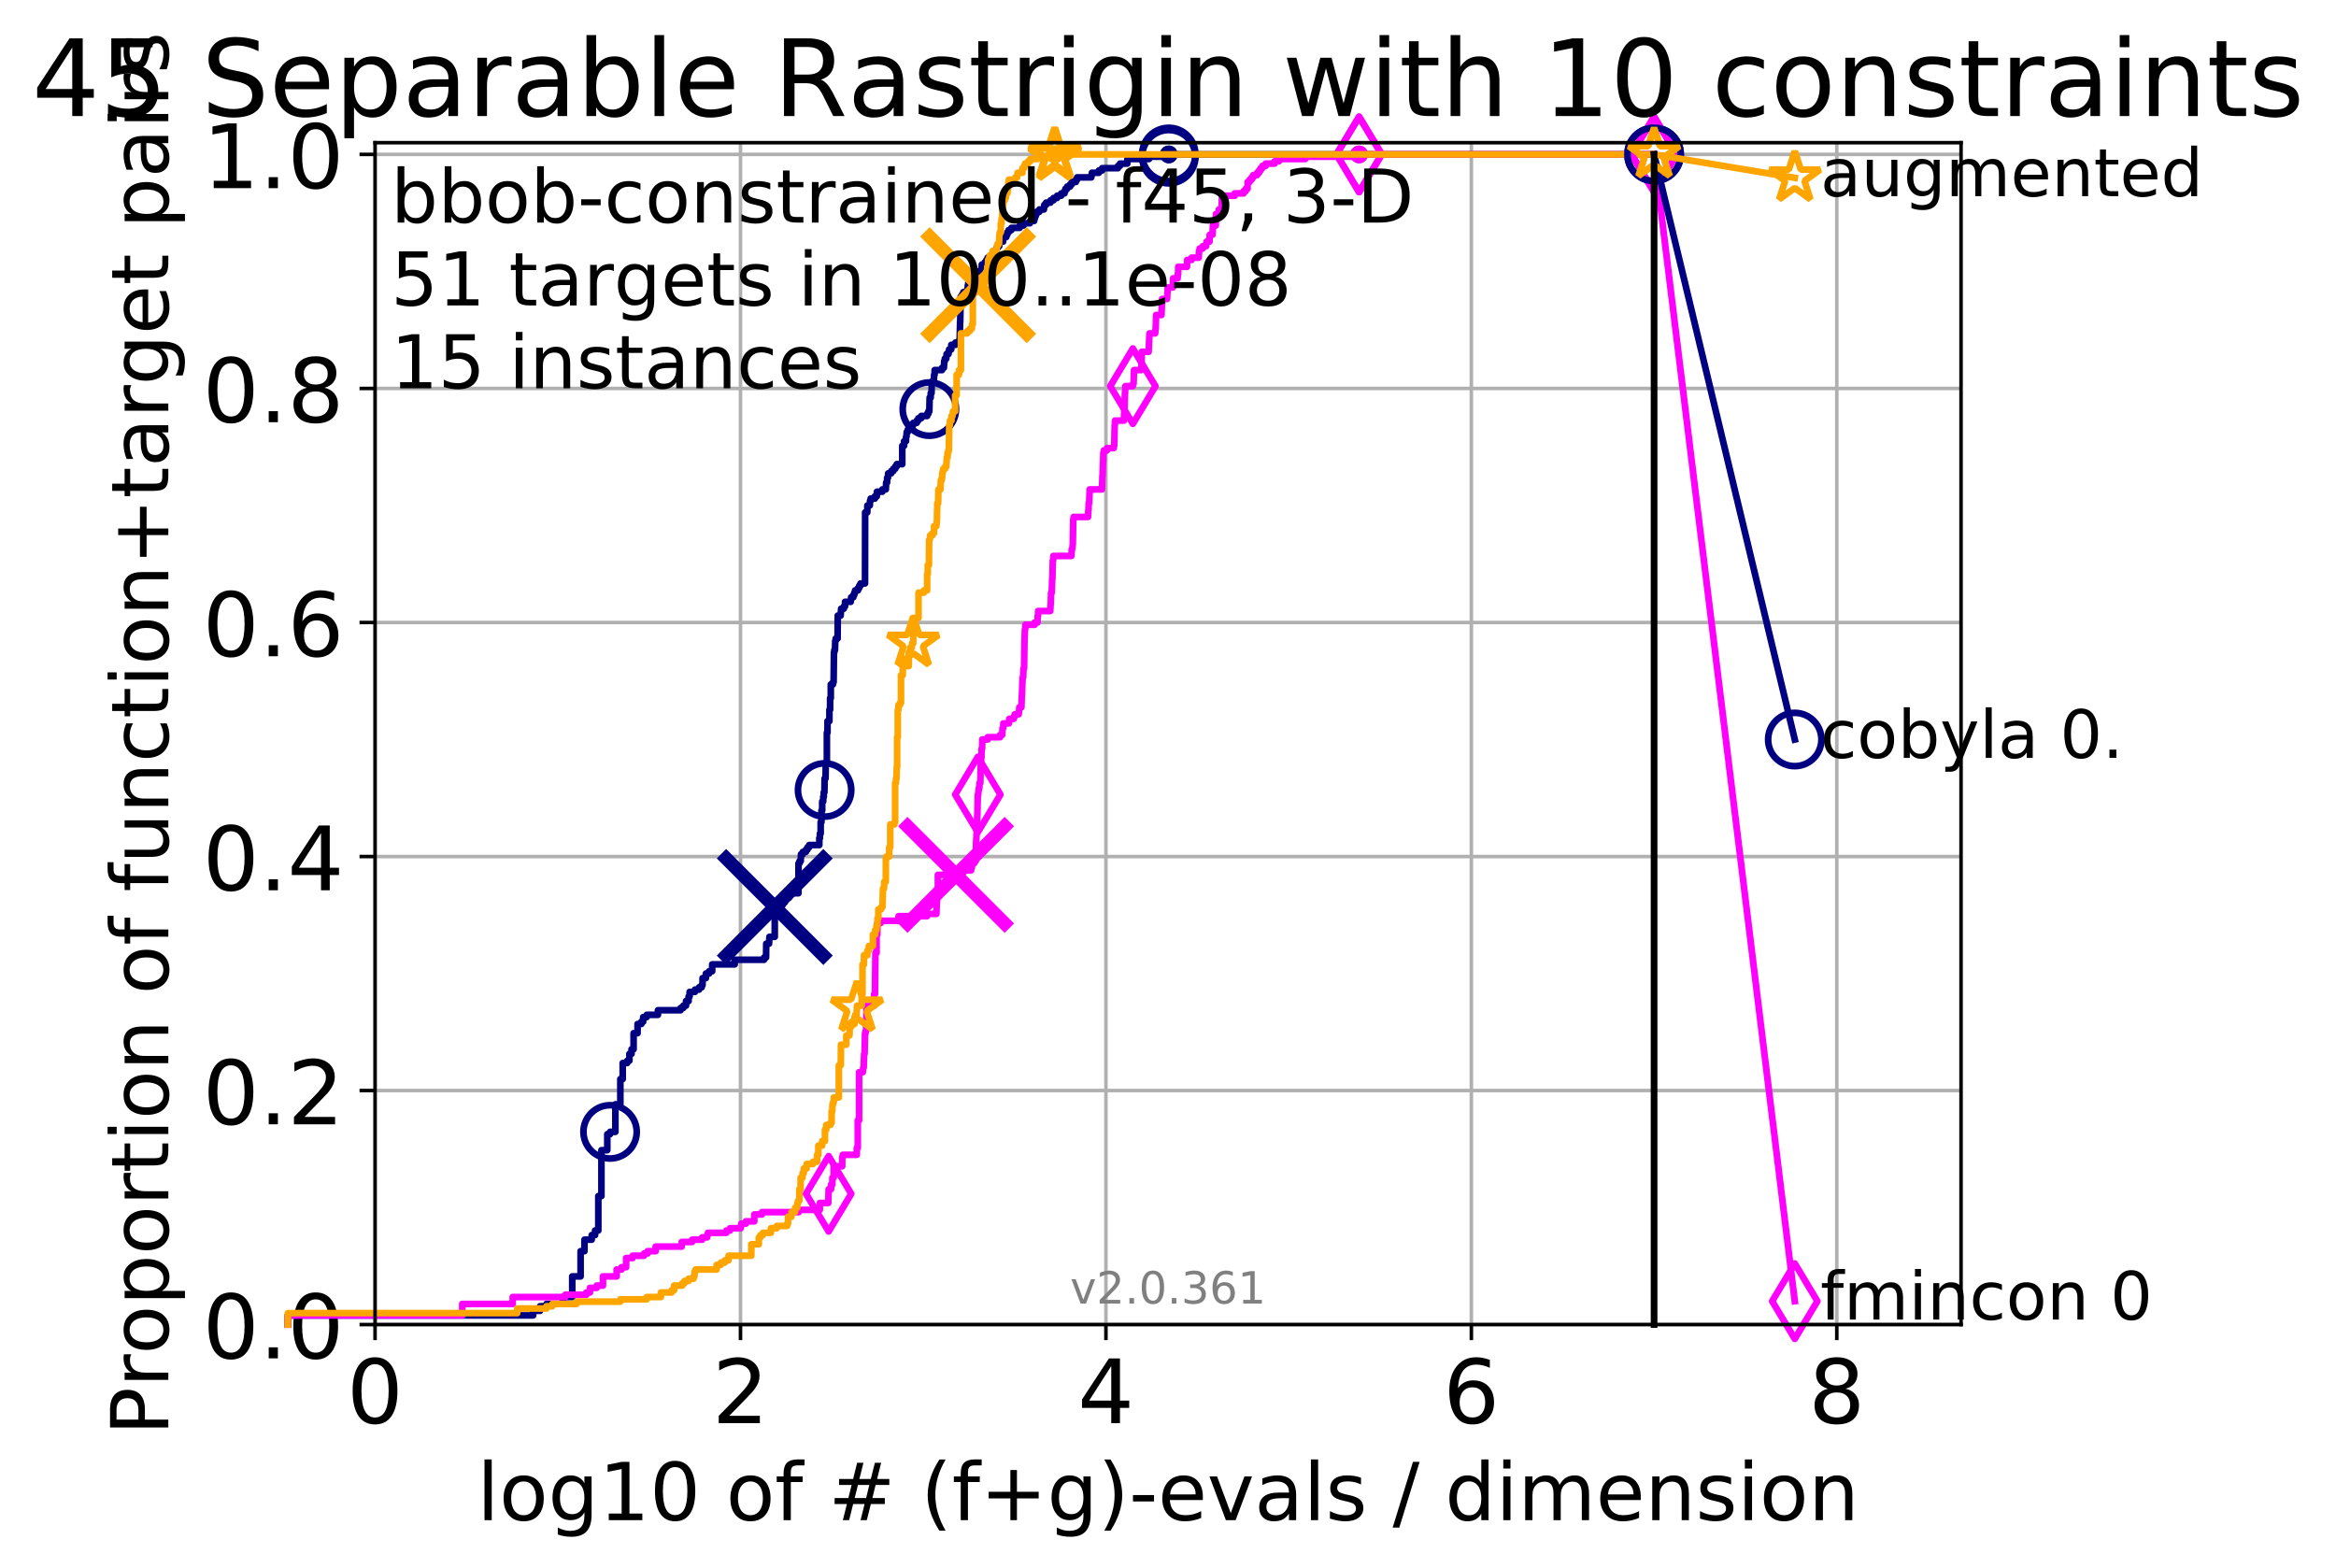 <?xml version="1.0" encoding="utf-8" standalone="no"?>
<!DOCTYPE svg PUBLIC "-//W3C//DTD SVG 1.1//EN"
  "http://www.w3.org/Graphics/SVG/1.1/DTD/svg11.dtd">
<!-- Created with matplotlib (http://matplotlib.org/) -->
<svg height="353pt" version="1.1" viewBox="0 0 526 353" width="526pt" xmlns="http://www.w3.org/2000/svg" xmlns:xlink="http://www.w3.org/1999/xlink">
 <defs>
  <style type="text/css">
*{stroke-linecap:butt;stroke-linejoin:round;}
  </style>
 </defs>
 <g id="figure_1">
  <g id="patch_1">
   <path d="M 0 353.222 
L 526.024 353.222 
L 526.024 0 
L 0 0 
z
" style="fill:#ffffff;"/>
  </g>
  <g id="axes_1">
   <g id="patch_2">
    <path d="M 84.452 298.245 
L 441.572 298.245 
L 441.572 32.133 
L 84.452 32.133 
z
" style="fill:#ffffff;"/>
   </g>
   <g id="matplotlib.axis_1">
    <g id="xtick_1">
     <g id="line2d_1">
      <path clip-path="url(#p529c823ce5)" d="M 84.452 298.245 
L 84.452 32.133 
" style="fill:none;stroke:#b0b0b0;stroke-linecap:square;stroke-width:0.8;"/>
     </g>
     <g id="line2d_2">
      <defs>
       <path d="M 0 0 
L 0 3.5 
" id="m7d994c3b60" style="stroke:#000000;stroke-width:0.8;"/>
      </defs>
      <g>
       <use style="stroke:#000000;stroke-width:0.8;" x="84.452" xlink:href="#m7d994c3b60" y="298.245"/>
      </g>
     </g>
     <g id="text_1">
      <!-- 0 -->
      <defs>
       <path d="M 31.781 66.406 
Q 24.172 66.406 20.328 58.906 
Q 16.5 51.422 16.5 36.375 
Q 16.5 21.391 20.328 13.891 
Q 24.172 6.391 31.781 6.391 
Q 39.453 6.391 43.281 13.891 
Q 47.125 21.391 47.125 36.375 
Q 47.125 51.422 43.281 58.906 
Q 39.453 66.406 31.781 66.406 
z
M 31.781 74.219 
Q 44.047 74.219 50.516 64.516 
Q 56.984 54.828 56.984 36.375 
Q 56.984 17.969 50.516 8.266 
Q 44.047 -1.422 31.781 -1.422 
Q 19.531 -1.422 13.062 8.266 
Q 6.594 17.969 6.594 36.375 
Q 6.594 54.828 13.062 64.516 
Q 19.531 74.219 31.781 74.219 
z
" id="DejaVuSans-30"/>
      </defs>
      <g transform="translate(78.089 320.442)scale(0.2 -0.2)">
       <use xlink:href="#DejaVuSans-30"/>
      </g>
     </g>
    </g>
    <g id="xtick_2">
     <g id="line2d_3">
      <path clip-path="url(#p529c823ce5)" d="M 166.738 298.245 
L 166.738 32.133 
" style="fill:none;stroke:#b0b0b0;stroke-linecap:square;stroke-width:0.8;"/>
     </g>
     <g id="line2d_4">
      <g>
       <use style="stroke:#000000;stroke-width:0.8;" x="166.738" xlink:href="#m7d994c3b60" y="298.245"/>
      </g>
     </g>
     <g id="text_2">
      <!-- 2 -->
      <defs>
       <path d="M 19.188 8.297 
L 53.609 8.297 
L 53.609 0 
L 7.328 0 
L 7.328 8.297 
Q 12.938 14.109 22.625 23.891 
Q 32.328 33.688 34.812 36.531 
Q 39.547 41.844 41.422 45.531 
Q 43.312 49.219 43.312 52.781 
Q 43.312 58.594 39.234 62.25 
Q 35.156 65.922 28.609 65.922 
Q 23.969 65.922 18.812 64.312 
Q 13.672 62.703 7.812 59.422 
L 7.812 69.391 
Q 13.766 71.781 18.938 73 
Q 24.125 74.219 28.422 74.219 
Q 39.75 74.219 46.484 68.547 
Q 53.219 62.891 53.219 53.422 
Q 53.219 48.922 51.531 44.891 
Q 49.859 40.875 45.406 35.406 
Q 44.188 33.984 37.641 27.219 
Q 31.109 20.453 19.188 8.297 
z
" id="DejaVuSans-32"/>
      </defs>
      <g transform="translate(160.375 320.442)scale(0.2 -0.2)">
       <use xlink:href="#DejaVuSans-32"/>
      </g>
     </g>
    </g>
    <g id="xtick_3">
     <g id="line2d_5">
      <path clip-path="url(#p529c823ce5)" d="M 249.023 298.245 
L 249.023 32.133 
" style="fill:none;stroke:#b0b0b0;stroke-linecap:square;stroke-width:0.8;"/>
     </g>
     <g id="line2d_6">
      <g>
       <use style="stroke:#000000;stroke-width:0.8;" x="249.023" xlink:href="#m7d994c3b60" y="298.245"/>
      </g>
     </g>
     <g id="text_3">
      <!-- 4 -->
      <defs>
       <path d="M 37.797 64.312 
L 12.891 25.391 
L 37.797 25.391 
z
M 35.203 72.906 
L 47.609 72.906 
L 47.609 25.391 
L 58.016 25.391 
L 58.016 17.188 
L 47.609 17.188 
L 47.609 0 
L 37.797 0 
L 37.797 17.188 
L 4.891 17.188 
L 4.891 26.703 
z
" id="DejaVuSans-34"/>
      </defs>
      <g transform="translate(242.661 320.442)scale(0.2 -0.2)">
       <use xlink:href="#DejaVuSans-34"/>
      </g>
     </g>
    </g>
    <g id="xtick_4">
     <g id="line2d_7">
      <path clip-path="url(#p529c823ce5)" d="M 331.309 298.245 
L 331.309 32.133 
" style="fill:none;stroke:#b0b0b0;stroke-linecap:square;stroke-width:0.8;"/>
     </g>
     <g id="line2d_8">
      <g>
       <use style="stroke:#000000;stroke-width:0.8;" x="331.309" xlink:href="#m7d994c3b60" y="298.245"/>
      </g>
     </g>
     <g id="text_4">
      <!-- 6 -->
      <defs>
       <path d="M 33.016 40.375 
Q 26.375 40.375 22.484 35.828 
Q 18.609 31.297 18.609 23.391 
Q 18.609 15.531 22.484 10.953 
Q 26.375 6.391 33.016 6.391 
Q 39.656 6.391 43.531 10.953 
Q 47.406 15.531 47.406 23.391 
Q 47.406 31.297 43.531 35.828 
Q 39.656 40.375 33.016 40.375 
z
M 52.594 71.297 
L 52.594 62.312 
Q 48.875 64.062 45.094 64.984 
Q 41.312 65.922 37.594 65.922 
Q 27.828 65.922 22.672 59.328 
Q 17.531 52.734 16.797 39.406 
Q 19.672 43.656 24.016 45.922 
Q 28.375 48.188 33.594 48.188 
Q 44.578 48.188 50.953 41.516 
Q 57.328 34.859 57.328 23.391 
Q 57.328 12.156 50.688 5.359 
Q 44.047 -1.422 33.016 -1.422 
Q 20.359 -1.422 13.672 8.266 
Q 6.984 17.969 6.984 36.375 
Q 6.984 53.656 15.188 63.938 
Q 23.391 74.219 37.203 74.219 
Q 40.922 74.219 44.703 73.484 
Q 48.484 72.75 52.594 71.297 
z
" id="DejaVuSans-36"/>
      </defs>
      <g transform="translate(324.947 320.442)scale(0.2 -0.2)">
       <use xlink:href="#DejaVuSans-36"/>
      </g>
     </g>
    </g>
    <g id="xtick_5">
     <g id="line2d_9">
      <path clip-path="url(#p529c823ce5)" d="M 413.595 298.245 
L 413.595 32.133 
" style="fill:none;stroke:#b0b0b0;stroke-linecap:square;stroke-width:0.8;"/>
     </g>
     <g id="line2d_10">
      <g>
       <use style="stroke:#000000;stroke-width:0.8;" x="413.595" xlink:href="#m7d994c3b60" y="298.245"/>
      </g>
     </g>
     <g id="text_5">
      <!-- 8 -->
      <defs>
       <path d="M 31.781 34.625 
Q 24.75 34.625 20.719 30.859 
Q 16.703 27.094 16.703 20.516 
Q 16.703 13.922 20.719 10.156 
Q 24.75 6.391 31.781 6.391 
Q 38.812 6.391 42.859 10.172 
Q 46.922 13.969 46.922 20.516 
Q 46.922 27.094 42.891 30.859 
Q 38.875 34.625 31.781 34.625 
z
M 21.922 38.812 
Q 15.578 40.375 12.031 44.719 
Q 8.5 49.078 8.5 55.328 
Q 8.5 64.062 14.719 69.141 
Q 20.953 74.219 31.781 74.219 
Q 42.672 74.219 48.875 69.141 
Q 55.078 64.062 55.078 55.328 
Q 55.078 49.078 51.531 44.719 
Q 48 40.375 41.703 38.812 
Q 48.828 37.156 52.797 32.312 
Q 56.781 27.484 56.781 20.516 
Q 56.781 9.906 50.312 4.234 
Q 43.844 -1.422 31.781 -1.422 
Q 19.734 -1.422 13.25 4.234 
Q 6.781 9.906 6.781 20.516 
Q 6.781 27.484 10.781 32.312 
Q 14.797 37.156 21.922 38.812 
z
M 18.312 54.391 
Q 18.312 48.734 21.844 45.562 
Q 25.391 42.391 31.781 42.391 
Q 38.141 42.391 41.719 45.562 
Q 45.312 48.734 45.312 54.391 
Q 45.312 60.062 41.719 63.234 
Q 38.141 66.406 31.781 66.406 
Q 25.391 66.406 21.844 63.234 
Q 18.312 60.062 18.312 54.391 
z
" id="DejaVuSans-38"/>
      </defs>
      <g transform="translate(407.232 320.442)scale(0.2 -0.2)">
       <use xlink:href="#DejaVuSans-38"/>
      </g>
     </g>
    </g>
    <g id="text_6">
     <!-- log10 of # (f+g)-evals / dimension -->
     <defs>
      <path d="M 9.422 75.984 
L 18.406 75.984 
L 18.406 0 
L 9.422 0 
z
" id="DejaVuSans-6c"/>
      <path d="M 30.609 48.391 
Q 23.391 48.391 19.188 42.75 
Q 14.984 37.109 14.984 27.297 
Q 14.984 17.484 19.156 11.844 
Q 23.344 6.203 30.609 6.203 
Q 37.797 6.203 41.984 11.859 
Q 46.188 17.531 46.188 27.297 
Q 46.188 37.016 41.984 42.703 
Q 37.797 48.391 30.609 48.391 
z
M 30.609 56 
Q 42.328 56 49.016 48.375 
Q 55.719 40.766 55.719 27.297 
Q 55.719 13.875 49.016 6.219 
Q 42.328 -1.422 30.609 -1.422 
Q 18.844 -1.422 12.172 6.219 
Q 5.516 13.875 5.516 27.297 
Q 5.516 40.766 12.172 48.375 
Q 18.844 56 30.609 56 
z
" id="DejaVuSans-6f"/>
      <path d="M 45.406 27.984 
Q 45.406 37.75 41.375 43.109 
Q 37.359 48.484 30.078 48.484 
Q 22.859 48.484 18.828 43.109 
Q 14.797 37.75 14.797 27.984 
Q 14.797 18.266 18.828 12.891 
Q 22.859 7.516 30.078 7.516 
Q 37.359 7.516 41.375 12.891 
Q 45.406 18.266 45.406 27.984 
z
M 54.391 6.781 
Q 54.391 -7.172 48.188 -13.984 
Q 42 -20.797 29.203 -20.797 
Q 24.469 -20.797 20.266 -20.094 
Q 16.062 -19.391 12.109 -17.922 
L 12.109 -9.188 
Q 16.062 -11.328 19.922 -12.344 
Q 23.781 -13.375 27.781 -13.375 
Q 36.625 -13.375 41.016 -8.766 
Q 45.406 -4.156 45.406 5.172 
L 45.406 9.625 
Q 42.625 4.781 38.281 2.391 
Q 33.938 0 27.875 0 
Q 17.828 0 11.672 7.656 
Q 5.516 15.328 5.516 27.984 
Q 5.516 40.672 11.672 48.328 
Q 17.828 56 27.875 56 
Q 33.938 56 38.281 53.609 
Q 42.625 51.219 45.406 46.391 
L 45.406 54.688 
L 54.391 54.688 
z
" id="DejaVuSans-67"/>
      <path d="M 12.406 8.297 
L 28.516 8.297 
L 28.516 63.922 
L 10.984 60.406 
L 10.984 69.391 
L 28.422 72.906 
L 38.281 72.906 
L 38.281 8.297 
L 54.391 8.297 
L 54.391 0 
L 12.406 0 
z
" id="DejaVuSans-31"/>
      <path id="DejaVuSans-20"/>
      <path d="M 37.109 75.984 
L 37.109 68.5 
L 28.516 68.5 
Q 23.688 68.5 21.797 66.547 
Q 19.922 64.594 19.922 59.516 
L 19.922 54.688 
L 34.719 54.688 
L 34.719 47.703 
L 19.922 47.703 
L 19.922 0 
L 10.891 0 
L 10.891 47.703 
L 2.297 47.703 
L 2.297 54.688 
L 10.891 54.688 
L 10.891 58.5 
Q 10.891 67.625 15.141 71.797 
Q 19.391 75.984 28.609 75.984 
z
" id="DejaVuSans-66"/>
      <path d="M 51.125 44 
L 36.922 44 
L 32.812 27.688 
L 47.125 27.688 
z
M 43.797 71.781 
L 38.719 51.516 
L 52.984 51.516 
L 58.109 71.781 
L 65.922 71.781 
L 60.891 51.516 
L 76.125 51.516 
L 76.125 44 
L 58.984 44 
L 54.984 27.688 
L 70.516 27.688 
L 70.516 20.219 
L 53.078 20.219 
L 48 0 
L 40.188 0 
L 45.219 20.219 
L 30.906 20.219 
L 25.875 0 
L 18.016 0 
L 23.094 20.219 
L 7.719 20.219 
L 7.719 27.688 
L 24.906 27.688 
L 29 44 
L 13.281 44 
L 13.281 51.516 
L 30.906 51.516 
L 35.891 71.781 
z
" id="DejaVuSans-23"/>
      <path d="M 31 75.875 
Q 24.469 64.656 21.281 53.656 
Q 18.109 42.672 18.109 31.391 
Q 18.109 20.125 21.312 9.062 
Q 24.516 -2 31 -13.188 
L 23.188 -13.188 
Q 15.875 -1.703 12.234 9.375 
Q 8.594 20.453 8.594 31.391 
Q 8.594 42.281 12.203 53.312 
Q 15.828 64.359 23.188 75.875 
z
" id="DejaVuSans-28"/>
      <path d="M 46 62.703 
L 46 35.5 
L 73.188 35.5 
L 73.188 27.203 
L 46 27.203 
L 46 0 
L 37.797 0 
L 37.797 27.203 
L 10.594 27.203 
L 10.594 35.5 
L 37.797 35.5 
L 37.797 62.703 
z
" id="DejaVuSans-2b"/>
      <path d="M 8.016 75.875 
L 15.828 75.875 
Q 23.141 64.359 26.781 53.312 
Q 30.422 42.281 30.422 31.391 
Q 30.422 20.453 26.781 9.375 
Q 23.141 -1.703 15.828 -13.188 
L 8.016 -13.188 
Q 14.5 -2 17.703 9.062 
Q 20.906 20.125 20.906 31.391 
Q 20.906 42.672 17.703 53.656 
Q 14.5 64.656 8.016 75.875 
z
" id="DejaVuSans-29"/>
      <path d="M 4.891 31.391 
L 31.203 31.391 
L 31.203 23.391 
L 4.891 23.391 
z
" id="DejaVuSans-2d"/>
      <path d="M 56.203 29.594 
L 56.203 25.203 
L 14.891 25.203 
Q 15.484 15.922 20.484 11.062 
Q 25.484 6.203 34.422 6.203 
Q 39.594 6.203 44.453 7.469 
Q 49.312 8.734 54.109 11.281 
L 54.109 2.781 
Q 49.266 0.734 44.188 -0.344 
Q 39.109 -1.422 33.891 -1.422 
Q 20.797 -1.422 13.156 6.188 
Q 5.516 13.812 5.516 26.812 
Q 5.516 40.234 12.766 48.109 
Q 20.016 56 32.328 56 
Q 43.359 56 49.781 48.891 
Q 56.203 41.797 56.203 29.594 
z
M 47.219 32.234 
Q 47.125 39.594 43.094 43.984 
Q 39.062 48.391 32.422 48.391 
Q 24.906 48.391 20.391 44.141 
Q 15.875 39.891 15.188 32.172 
z
" id="DejaVuSans-65"/>
      <path d="M 2.984 54.688 
L 12.5 54.688 
L 29.594 8.797 
L 46.688 54.688 
L 56.203 54.688 
L 35.688 0 
L 23.484 0 
z
" id="DejaVuSans-76"/>
      <path d="M 34.281 27.484 
Q 23.391 27.484 19.188 25 
Q 14.984 22.516 14.984 16.5 
Q 14.984 11.719 18.141 8.906 
Q 21.297 6.109 26.703 6.109 
Q 34.188 6.109 38.703 11.406 
Q 43.219 16.703 43.219 25.484 
L 43.219 27.484 
z
M 52.203 31.203 
L 52.203 0 
L 43.219 0 
L 43.219 8.297 
Q 40.141 3.328 35.547 0.953 
Q 30.953 -1.422 24.312 -1.422 
Q 15.922 -1.422 10.953 3.297 
Q 6 8.016 6 15.922 
Q 6 25.141 12.172 29.828 
Q 18.359 34.516 30.609 34.516 
L 43.219 34.516 
L 43.219 35.406 
Q 43.219 41.609 39.141 45 
Q 35.062 48.391 27.688 48.391 
Q 23 48.391 18.547 47.266 
Q 14.109 46.141 10.016 43.891 
L 10.016 52.203 
Q 14.938 54.109 19.578 55.047 
Q 24.219 56 28.609 56 
Q 40.484 56 46.344 49.844 
Q 52.203 43.703 52.203 31.203 
z
" id="DejaVuSans-61"/>
      <path d="M 44.281 53.078 
L 44.281 44.578 
Q 40.484 46.531 36.375 47.5 
Q 32.281 48.484 27.875 48.484 
Q 21.188 48.484 17.844 46.438 
Q 14.5 44.391 14.5 40.281 
Q 14.5 37.156 16.891 35.375 
Q 19.281 33.594 26.516 31.984 
L 29.594 31.297 
Q 39.156 29.25 43.188 25.516 
Q 47.219 21.781 47.219 15.094 
Q 47.219 7.469 41.188 3.016 
Q 35.156 -1.422 24.609 -1.422 
Q 20.219 -1.422 15.453 -0.562 
Q 10.688 0.297 5.422 2 
L 5.422 11.281 
Q 10.406 8.688 15.234 7.391 
Q 20.062 6.109 24.812 6.109 
Q 31.156 6.109 34.562 8.281 
Q 37.984 10.453 37.984 14.406 
Q 37.984 18.062 35.516 20.016 
Q 33.062 21.969 24.703 23.781 
L 21.578 24.516 
Q 13.234 26.266 9.516 29.906 
Q 5.812 33.547 5.812 39.891 
Q 5.812 47.609 11.281 51.797 
Q 16.75 56 26.812 56 
Q 31.781 56 36.172 55.266 
Q 40.578 54.547 44.281 53.078 
z
" id="DejaVuSans-73"/>
      <path d="M 25.391 72.906 
L 33.688 72.906 
L 8.297 -9.281 
L 0 -9.281 
z
" id="DejaVuSans-2f"/>
      <path d="M 45.406 46.391 
L 45.406 75.984 
L 54.391 75.984 
L 54.391 0 
L 45.406 0 
L 45.406 8.203 
Q 42.578 3.328 38.25 0.953 
Q 33.938 -1.422 27.875 -1.422 
Q 17.969 -1.422 11.734 6.484 
Q 5.516 14.406 5.516 27.297 
Q 5.516 40.188 11.734 48.094 
Q 17.969 56 27.875 56 
Q 33.938 56 38.25 53.625 
Q 42.578 51.266 45.406 46.391 
z
M 14.797 27.297 
Q 14.797 17.391 18.875 11.75 
Q 22.953 6.109 30.078 6.109 
Q 37.203 6.109 41.297 11.75 
Q 45.406 17.391 45.406 27.297 
Q 45.406 37.203 41.297 42.844 
Q 37.203 48.484 30.078 48.484 
Q 22.953 48.484 18.875 42.844 
Q 14.797 37.203 14.797 27.297 
z
" id="DejaVuSans-64"/>
      <path d="M 9.422 54.688 
L 18.406 54.688 
L 18.406 0 
L 9.422 0 
z
M 9.422 75.984 
L 18.406 75.984 
L 18.406 64.594 
L 9.422 64.594 
z
" id="DejaVuSans-69"/>
      <path d="M 52 44.188 
Q 55.375 50.25 60.062 53.125 
Q 64.75 56 71.094 56 
Q 79.641 56 84.281 50.016 
Q 88.922 44.047 88.922 33.016 
L 88.922 0 
L 79.891 0 
L 79.891 32.719 
Q 79.891 40.578 77.094 44.375 
Q 74.312 48.188 68.609 48.188 
Q 61.625 48.188 57.562 43.547 
Q 53.516 38.922 53.516 30.906 
L 53.516 0 
L 44.484 0 
L 44.484 32.719 
Q 44.484 40.625 41.703 44.406 
Q 38.922 48.188 33.109 48.188 
Q 26.219 48.188 22.156 43.531 
Q 18.109 38.875 18.109 30.906 
L 18.109 0 
L 9.078 0 
L 9.078 54.688 
L 18.109 54.688 
L 18.109 46.188 
Q 21.188 51.219 25.484 53.609 
Q 29.781 56 35.688 56 
Q 41.656 56 45.828 52.969 
Q 50 49.953 52 44.188 
z
" id="DejaVuSans-6d"/>
      <path d="M 54.891 33.016 
L 54.891 0 
L 45.906 0 
L 45.906 32.719 
Q 45.906 40.484 42.875 44.328 
Q 39.844 48.188 33.797 48.188 
Q 26.516 48.188 22.312 43.547 
Q 18.109 38.922 18.109 30.906 
L 18.109 0 
L 9.078 0 
L 9.078 54.688 
L 18.109 54.688 
L 18.109 46.188 
Q 21.344 51.125 25.703 53.562 
Q 30.078 56 35.797 56 
Q 45.219 56 50.047 50.172 
Q 54.891 44.344 54.891 33.016 
z
" id="DejaVuSans-6e"/>
     </defs>
     <g transform="translate(107.405 342.279)scale(0.18 -0.18)">
      <use xlink:href="#DejaVuSans-6c"/>
      <use x="27.783" xlink:href="#DejaVuSans-6f"/>
      <use x="88.965" xlink:href="#DejaVuSans-67"/>
      <use x="152.441" xlink:href="#DejaVuSans-31"/>
      <use x="216.064" xlink:href="#DejaVuSans-30"/>
      <use x="279.688" xlink:href="#DejaVuSans-20"/>
      <use x="311.475" xlink:href="#DejaVuSans-6f"/>
      <use x="372.656" xlink:href="#DejaVuSans-66"/>
      <use x="407.861" xlink:href="#DejaVuSans-20"/>
      <use x="439.648" xlink:href="#DejaVuSans-23"/>
      <use x="523.438" xlink:href="#DejaVuSans-20"/>
      <use x="555.225" xlink:href="#DejaVuSans-28"/>
      <use x="594.238" xlink:href="#DejaVuSans-66"/>
      <use x="629.443" xlink:href="#DejaVuSans-2b"/>
      <use x="713.232" xlink:href="#DejaVuSans-67"/>
      <use x="776.709" xlink:href="#DejaVuSans-29"/>
      <use x="815.723" xlink:href="#DejaVuSans-2d"/>
      <use x="851.807" xlink:href="#DejaVuSans-65"/>
      <use x="913.33" xlink:href="#DejaVuSans-76"/>
      <use x="972.51" xlink:href="#DejaVuSans-61"/>
      <use x="1033.789" xlink:href="#DejaVuSans-6c"/>
      <use x="1061.572" xlink:href="#DejaVuSans-73"/>
      <use x="1113.672" xlink:href="#DejaVuSans-20"/>
      <use x="1145.459" xlink:href="#DejaVuSans-2f"/>
      <use x="1179.15" xlink:href="#DejaVuSans-20"/>
      <use x="1210.938" xlink:href="#DejaVuSans-64"/>
      <use x="1274.414" xlink:href="#DejaVuSans-69"/>
      <use x="1302.197" xlink:href="#DejaVuSans-6d"/>
      <use x="1399.609" xlink:href="#DejaVuSans-65"/>
      <use x="1461.133" xlink:href="#DejaVuSans-6e"/>
      <use x="1524.512" xlink:href="#DejaVuSans-73"/>
      <use x="1576.611" xlink:href="#DejaVuSans-69"/>
      <use x="1604.395" xlink:href="#DejaVuSans-6f"/>
      <use x="1665.576" xlink:href="#DejaVuSans-6e"/>
     </g>
    </g>
   </g>
   <g id="matplotlib.axis_2">
    <g id="ytick_1">
     <g id="line2d_11">
      <path clip-path="url(#p529c823ce5)" d="M 84.452 298.245 
L 441.572 298.245 
" style="fill:none;stroke:#b0b0b0;stroke-linecap:square;stroke-width:0.8;"/>
     </g>
     <g id="line2d_12">
      <defs>
       <path d="M 0 0 
L -3.5 0 
" id="mf2ed4c68cb" style="stroke:#000000;stroke-width:0.8;"/>
      </defs>
      <g>
       <use style="stroke:#000000;stroke-width:0.8;" x="84.452" xlink:href="#mf2ed4c68cb" y="298.245"/>
      </g>
     </g>
     <g id="text_7">
      <!-- 0.0 -->
      <defs>
       <path d="M 10.688 12.406 
L 21 12.406 
L 21 0 
L 10.688 0 
z
" id="DejaVuSans-2e"/>
      </defs>
      <g transform="translate(45.646 305.844)scale(0.2 -0.2)">
       <use xlink:href="#DejaVuSans-30"/>
       <use x="63.623" xlink:href="#DejaVuSans-2e"/>
       <use x="95.41" xlink:href="#DejaVuSans-30"/>
      </g>
     </g>
    </g>
    <g id="ytick_2">
     <g id="line2d_13">
      <path clip-path="url(#p529c823ce5)" d="M 84.452 245.55 
L 441.572 245.55 
" style="fill:none;stroke:#b0b0b0;stroke-linecap:square;stroke-width:0.8;"/>
     </g>
     <g id="line2d_14">
      <g>
       <use style="stroke:#000000;stroke-width:0.8;" x="84.452" xlink:href="#mf2ed4c68cb" y="245.55"/>
      </g>
     </g>
     <g id="text_8">
      <!-- 0.2 -->
      <g transform="translate(45.646 253.148)scale(0.2 -0.2)">
       <use xlink:href="#DejaVuSans-30"/>
       <use x="63.623" xlink:href="#DejaVuSans-2e"/>
       <use x="95.41" xlink:href="#DejaVuSans-32"/>
      </g>
     </g>
    </g>
    <g id="ytick_3">
     <g id="line2d_15">
      <path clip-path="url(#p529c823ce5)" d="M 84.452 192.854 
L 441.572 192.854 
" style="fill:none;stroke:#b0b0b0;stroke-linecap:square;stroke-width:0.8;"/>
     </g>
     <g id="line2d_16">
      <g>
       <use style="stroke:#000000;stroke-width:0.8;" x="84.452" xlink:href="#mf2ed4c68cb" y="192.854"/>
      </g>
     </g>
     <g id="text_9">
      <!-- 0.4 -->
      <g transform="translate(45.646 200.453)scale(0.2 -0.2)">
       <use xlink:href="#DejaVuSans-30"/>
       <use x="63.623" xlink:href="#DejaVuSans-2e"/>
       <use x="95.41" xlink:href="#DejaVuSans-34"/>
      </g>
     </g>
    </g>
    <g id="ytick_4">
     <g id="line2d_17">
      <path clip-path="url(#p529c823ce5)" d="M 84.452 140.159 
L 441.572 140.159 
" style="fill:none;stroke:#b0b0b0;stroke-linecap:square;stroke-width:0.8;"/>
     </g>
     <g id="line2d_18">
      <g>
       <use style="stroke:#000000;stroke-width:0.8;" x="84.452" xlink:href="#mf2ed4c68cb" y="140.159"/>
      </g>
     </g>
     <g id="text_10">
      <!-- 0.6 -->
      <g transform="translate(45.646 147.757)scale(0.2 -0.2)">
       <use xlink:href="#DejaVuSans-30"/>
       <use x="63.623" xlink:href="#DejaVuSans-2e"/>
       <use x="95.41" xlink:href="#DejaVuSans-36"/>
      </g>
     </g>
    </g>
    <g id="ytick_5">
     <g id="line2d_19">
      <path clip-path="url(#p529c823ce5)" d="M 84.452 87.464 
L 441.572 87.464 
" style="fill:none;stroke:#b0b0b0;stroke-linecap:square;stroke-width:0.8;"/>
     </g>
     <g id="line2d_20">
      <g>
       <use style="stroke:#000000;stroke-width:0.8;" x="84.452" xlink:href="#mf2ed4c68cb" y="87.464"/>
      </g>
     </g>
     <g id="text_11">
      <!-- 0.8 -->
      <g transform="translate(45.646 95.062)scale(0.2 -0.2)">
       <use xlink:href="#DejaVuSans-30"/>
       <use x="63.623" xlink:href="#DejaVuSans-2e"/>
       <use x="95.41" xlink:href="#DejaVuSans-38"/>
      </g>
     </g>
    </g>
    <g id="ytick_6">
     <g id="line2d_21">
      <path clip-path="url(#p529c823ce5)" d="M 84.452 34.768 
L 441.572 34.768 
" style="fill:none;stroke:#b0b0b0;stroke-linecap:square;stroke-width:0.8;"/>
     </g>
     <g id="line2d_22">
      <g>
       <use style="stroke:#000000;stroke-width:0.8;" x="84.452" xlink:href="#mf2ed4c68cb" y="34.768"/>
      </g>
     </g>
     <g id="text_12">
      <!-- 1.0 -->
      <g transform="translate(45.646 42.367)scale(0.2 -0.2)">
       <use xlink:href="#DejaVuSans-31"/>
       <use x="63.623" xlink:href="#DejaVuSans-2e"/>
       <use x="95.41" xlink:href="#DejaVuSans-30"/>
      </g>
     </g>
    </g>
    <g id="text_13">
     <!-- Proportion of function+target pairs -->
     <defs>
      <path d="M 19.672 64.797 
L 19.672 37.406 
L 32.078 37.406 
Q 38.969 37.406 42.719 40.969 
Q 46.484 44.531 46.484 51.125 
Q 46.484 57.672 42.719 61.234 
Q 38.969 64.797 32.078 64.797 
z
M 9.812 72.906 
L 32.078 72.906 
Q 44.344 72.906 50.609 67.359 
Q 56.891 61.812 56.891 51.125 
Q 56.891 40.328 50.609 34.812 
Q 44.344 29.297 32.078 29.297 
L 19.672 29.297 
L 19.672 0 
L 9.812 0 
z
" id="DejaVuSans-50"/>
      <path d="M 41.109 46.297 
Q 39.594 47.172 37.812 47.578 
Q 36.031 48 33.891 48 
Q 26.266 48 22.188 43.047 
Q 18.109 38.094 18.109 28.812 
L 18.109 0 
L 9.078 0 
L 9.078 54.688 
L 18.109 54.688 
L 18.109 46.188 
Q 20.953 51.172 25.484 53.578 
Q 30.031 56 36.531 56 
Q 37.453 56 38.578 55.875 
Q 39.703 55.766 41.062 55.516 
z
" id="DejaVuSans-72"/>
      <path d="M 18.109 8.203 
L 18.109 -20.797 
L 9.078 -20.797 
L 9.078 54.688 
L 18.109 54.688 
L 18.109 46.391 
Q 20.953 51.266 25.266 53.625 
Q 29.594 56 35.594 56 
Q 45.562 56 51.781 48.094 
Q 58.016 40.188 58.016 27.297 
Q 58.016 14.406 51.781 6.484 
Q 45.562 -1.422 35.594 -1.422 
Q 29.594 -1.422 25.266 0.953 
Q 20.953 3.328 18.109 8.203 
z
M 48.688 27.297 
Q 48.688 37.203 44.609 42.844 
Q 40.531 48.484 33.406 48.484 
Q 26.266 48.484 22.188 42.844 
Q 18.109 37.203 18.109 27.297 
Q 18.109 17.391 22.188 11.75 
Q 26.266 6.109 33.406 6.109 
Q 40.531 6.109 44.609 11.75 
Q 48.688 17.391 48.688 27.297 
z
" id="DejaVuSans-70"/>
      <path d="M 18.312 70.219 
L 18.312 54.688 
L 36.812 54.688 
L 36.812 47.703 
L 18.312 47.703 
L 18.312 18.016 
Q 18.312 11.328 20.141 9.422 
Q 21.969 7.516 27.594 7.516 
L 36.812 7.516 
L 36.812 0 
L 27.594 0 
Q 17.188 0 13.234 3.875 
Q 9.281 7.766 9.281 18.016 
L 9.281 47.703 
L 2.688 47.703 
L 2.688 54.688 
L 9.281 54.688 
L 9.281 70.219 
z
" id="DejaVuSans-74"/>
      <path d="M 8.5 21.578 
L 8.5 54.688 
L 17.484 54.688 
L 17.484 21.922 
Q 17.484 14.156 20.5 10.266 
Q 23.531 6.391 29.594 6.391 
Q 36.859 6.391 41.078 11.031 
Q 45.312 15.672 45.312 23.688 
L 45.312 54.688 
L 54.297 54.688 
L 54.297 0 
L 45.312 0 
L 45.312 8.406 
Q 42.047 3.422 37.719 1 
Q 33.406 -1.422 27.688 -1.422 
Q 18.266 -1.422 13.375 4.438 
Q 8.5 10.297 8.5 21.578 
z
M 31.109 56 
z
" id="DejaVuSans-75"/>
      <path d="M 48.781 52.594 
L 48.781 44.188 
Q 44.969 46.297 41.141 47.344 
Q 37.312 48.391 33.406 48.391 
Q 24.656 48.391 19.812 42.844 
Q 14.984 37.312 14.984 27.297 
Q 14.984 17.281 19.812 11.734 
Q 24.656 6.203 33.406 6.203 
Q 37.312 6.203 41.141 7.25 
Q 44.969 8.297 48.781 10.406 
L 48.781 2.094 
Q 45.016 0.344 40.984 -0.531 
Q 36.969 -1.422 32.422 -1.422 
Q 20.062 -1.422 12.781 6.344 
Q 5.516 14.109 5.516 27.297 
Q 5.516 40.672 12.859 48.328 
Q 20.219 56 33.016 56 
Q 37.156 56 41.109 55.141 
Q 45.062 54.297 48.781 52.594 
z
" id="DejaVuSans-63"/>
     </defs>
     <g transform="translate(37.902 323.179)rotate(-90)scale(0.18 -0.18)">
      <use xlink:href="#DejaVuSans-50"/>
      <use x="60.287" xlink:href="#DejaVuSans-72"/>
      <use x="101.369" xlink:href="#DejaVuSans-6f"/>
      <use x="162.551" xlink:href="#DejaVuSans-70"/>
      <use x="226.027" xlink:href="#DejaVuSans-6f"/>
      <use x="287.209" xlink:href="#DejaVuSans-72"/>
      <use x="328.322" xlink:href="#DejaVuSans-74"/>
      <use x="367.531" xlink:href="#DejaVuSans-69"/>
      <use x="395.314" xlink:href="#DejaVuSans-6f"/>
      <use x="456.496" xlink:href="#DejaVuSans-6e"/>
      <use x="519.875" xlink:href="#DejaVuSans-20"/>
      <use x="551.662" xlink:href="#DejaVuSans-6f"/>
      <use x="612.844" xlink:href="#DejaVuSans-66"/>
      <use x="648.049" xlink:href="#DejaVuSans-20"/>
      <use x="679.836" xlink:href="#DejaVuSans-66"/>
      <use x="715.041" xlink:href="#DejaVuSans-75"/>
      <use x="778.42" xlink:href="#DejaVuSans-6e"/>
      <use x="841.799" xlink:href="#DejaVuSans-63"/>
      <use x="896.779" xlink:href="#DejaVuSans-74"/>
      <use x="935.988" xlink:href="#DejaVuSans-69"/>
      <use x="963.771" xlink:href="#DejaVuSans-6f"/>
      <use x="1024.953" xlink:href="#DejaVuSans-6e"/>
      <use x="1088.332" xlink:href="#DejaVuSans-2b"/>
      <use x="1172.121" xlink:href="#DejaVuSans-74"/>
      <use x="1211.33" xlink:href="#DejaVuSans-61"/>
      <use x="1272.609" xlink:href="#DejaVuSans-72"/>
      <use x="1313.707" xlink:href="#DejaVuSans-67"/>
      <use x="1377.184" xlink:href="#DejaVuSans-65"/>
      <use x="1438.707" xlink:href="#DejaVuSans-74"/>
      <use x="1477.916" xlink:href="#DejaVuSans-20"/>
      <use x="1509.703" xlink:href="#DejaVuSans-70"/>
      <use x="1573.18" xlink:href="#DejaVuSans-61"/>
      <use x="1634.459" xlink:href="#DejaVuSans-69"/>
      <use x="1662.242" xlink:href="#DejaVuSans-72"/>
      <use x="1703.355" xlink:href="#DejaVuSans-73"/>
     </g>
    </g>
   </g>
   <g id="line2d_23">
    <defs>
     <path d="M 0 1.5 
C 0.398 1.5 0.779 1.342 1.061 1.061 
C 1.342 0.779 1.5 0.398 1.5 0 
C 1.5 -0.398 1.342 -0.779 1.061 -1.061 
C 0.779 -1.342 0.398 -1.5 0 -1.5 
C -0.398 -1.5 -0.779 -1.342 -1.061 -1.061 
C -1.342 -0.779 -1.5 -0.398 -1.5 0 
C -1.5 0.398 -1.342 0.779 -1.061 1.061 
C -0.779 1.342 -0.398 1.5 0 1.5 
z
" id="m50454ad157" style="stroke:#000080;"/>
    </defs>
    <g>
     <use style="fill:#000080;stroke:#000080;" x="263.171" xlink:href="#m50454ad157" y="34.768"/>
     <use style="fill:#000080;stroke:#000080;" x="263.171" xlink:href="#m50454ad157" y="34.768"/>
    </g>
   </g>
   <g id="line2d_24">
    <path d="M 64.822 298.245 
L 64.822 296.179 
L 120.053 296.179 
L 120.053 295.146 
L 121.608 295.146 
L 121.608 294.112 
L 123.038 294.112 
L 123.038 293.596 
L 126.748 293.596 
L 126.748 292.046 
L 128.852 292.046 
L 128.852 287.396 
L 130.735 287.396 
L 130.735 281.713 
L 131.607 281.713 
L 131.607 279.13 
L 133.232 279.13 
L 133.232 278.097 
L 133.993 278.097 
L 133.993 277.064 
L 134.722 277.064 
L 134.722 269.315 
L 135.423 269.315 
L 135.423 258.982 
L 136.747 258.982 
L 136.747 255.366 
L 137.374 255.366 
L 137.374 254.849 
L 138.566 254.849 
L 138.566 248.65 
L 139.683 248.65 
L 139.683 242.967 
L 140.216 242.967 
L 140.216 239.35 
L 141.238 239.35 
L 141.238 238.834 
L 141.727 238.834 
L 141.727 237.284 
L 142.204 237.284 
L 142.204 236.251 
L 142.668 236.251 
L 142.668 232.634 
L 143.562 232.634 
L 143.562 230.568 
L 144.413 230.568 
L 144.413 230.051 
L 144.823 230.051 
L 144.823 229.018 
L 145.618 229.018 
L 145.618 228.501 
L 148.149 228.501 
L 148.149 227.468 
L 153.247 227.468 
L 153.247 226.952 
L 153.869 226.952 
L 153.869 226.435 
L 154.471 226.435 
L 154.471 225.402 
L 155.053 225.402 
L 155.053 224.368 
L 155.281 224.368 
L 155.281 223.335 
L 156.483 223.335 
L 156.483 222.819 
L 157.41 222.819 
L 157.41 222.302 
L 158.003 222.302 
L 158.003 221.785 
L 158.196 221.785 
L 158.196 220.235 
L 158.948 220.235 
L 158.948 219.202 
L 159.67 219.202 
L 159.67 218.686 
L 160.364 218.686 
L 160.364 217.136 
L 165.441 217.136 
L 165.441 216.102 
L 172.056 216.102 
L 172.056 215.586 
L 172.493 215.586 
L 172.536 212.486 
L 173.17 212.486 
L 173.253 210.936 
L 174.453 210.936 
L 174.453 204.22 
L 175.865 204.22 
L 175.865 203.704 
L 176.289 203.704 
L 176.289 203.187 
L 176.703 203.187 
L 176.703 202.67 
L 176.906 202.67 
L 176.906 202.154 
L 177.633 202.154 
L 177.633 201.637 
L 177.826 201.637 
L 177.826 201.12 
L 179.795 201.12 
L 179.795 194.404 
L 180.023 194.404 
L 180.023 193.888 
L 180.304 193.888 
L 180.36 192.338 
L 180.772 192.338 
L 180.772 191.821 
L 181.464 191.821 
L 181.464 191.305 
L 181.826 191.305 
L 181.826 190.788 
L 182.206 190.788 
L 182.206 190.271 
L 184.485 190.271 
L 184.485 188.722 
L 184.617 188.722 
L 184.617 187.688 
L 184.791 187.688 
L 184.791 185.105 
L 184.964 185.105 
L 184.964 182.522 
L 185.135 182.522 
L 185.135 180.456 
L 185.367 180.456 
L 185.367 179.422 
L 185.493 179.422 
L 185.493 178.389 
L 185.638 178.389 
L 185.68 175.289 
L 185.885 175.289 
L 185.946 171.673 
L 186.188 171.673 
L 186.188 164.957 
L 186.328 164.957 
L 186.328 162.374 
L 186.76 162.374 
L 186.76 159.791 
L 186.915 159.791 
L 186.915 157.208 
L 187.069 157.208 
L 187.069 154.108 
L 187.558 154.108 
L 187.558 153.591 
L 187.706 153.591 
L 187.78 146.875 
L 187.871 146.875 
L 187.871 146.359 
L 188.017 146.359 
L 188.071 144.292 
L 188.179 144.292 
L 188.179 143.775 
L 188.604 143.775 
L 188.639 138.609 
L 189.291 138.609 
L 189.392 137.059 
L 190.002 137.059 
L 190.002 136.543 
L 190.275 136.543 
L 190.275 135.509 
L 191.553 135.509 
L 191.656 134.476 
L 192.151 134.476 
L 192.151 133.96 
L 192.366 133.96 
L 192.366 133.443 
L 192.549 133.443 
L 192.549 132.926 
L 193.198 132.926 
L 193.198 132.41 
L 193.466 132.41 
L 193.466 131.893 
L 193.758 131.893 
L 193.758 131.376 
L 194.778 131.376 
L 194.803 115.361 
L 195.292 115.361 
L 195.304 113.811 
L 195.861 113.811 
L 195.907 112.778 
L 196.046 112.778 
L 196.046 112.261 
L 197.002 112.261 
L 197.002 111.745 
L 197.424 111.745 
L 197.456 110.712 
L 198.683 110.712 
L 198.683 110.195 
L 199.463 110.195 
L 199.539 108.645 
L 199.747 108.645 
L 199.747 107.612 
L 199.934 107.612 
L 199.99 106.579 
L 200.671 106.579 
L 200.671 106.062 
L 201.146 106.062 
L 201.146 105.545 
L 201.592 105.545 
L 201.592 105.029 
L 201.919 105.029 
L 201.919 104.512 
L 203.164 104.512 
L 203.164 100.379 
L 203.578 100.379 
L 203.578 99.346 
L 203.997 99.346 
L 204.027 98.313 
L 204.115 98.313 
L 204.167 97.279 
L 204.393 97.279 
L 204.393 96.763 
L 204.857 96.763 
L 204.857 95.73 
L 205.637 95.73 
L 205.637 95.213 
L 206.429 95.213 
L 206.429 94.696 
L 206.775 94.696 
L 206.775 94.18 
L 207.428 94.18 
L 207.428 93.663 
L 208.775 93.663 
L 208.775 93.146 
L 209.045 93.146 
L 209.045 92.63 
L 209.261 92.63 
L 209.327 89.53 
L 209.567 89.53 
L 209.573 88.497 
L 209.756 88.497 
L 209.815 85.914 
L 210.263 85.914 
L 210.347 84.364 
L 210.44 84.364 
L 210.455 83.331 
L 212.118 83.331 
L 212.118 82.814 
L 212.536 82.814 
L 212.619 81.264 
L 212.755 81.264 
L 212.755 80.748 
L 213.07 80.748 
L 213.145 79.714 
L 213.579 79.714 
L 213.579 79.198 
L 213.7 79.198 
L 213.7 78.681 
L 214.196 78.681 
L 214.196 77.648 
L 215.125 77.648 
L 215.125 77.131 
L 215.955 77.131 
L 215.955 76.615 
L 216.088 76.615 
L 216.185 72.482 
L 216.215 72.482 
L 216.319 66.799 
L 216.651 66.799 
L 216.651 66.282 
L 216.929 66.282 
L 216.929 65.765 
L 217.746 65.765 
L 217.746 65.249 
L 217.863 65.249 
L 217.941 64.216 
L 218.025 64.216 
L 218.025 63.699 
L 218.626 63.699 
L 218.626 63.182 
L 219.036 63.182 
L 219.036 62.666 
L 219.418 62.666 
L 219.418 62.149 
L 219.956 62.149 
L 220.029 61.116 
L 221.001 61.116 
L 221.075 59.566 
L 221.745 59.566 
L 221.745 59.049 
L 222.101 59.049 
L 222.101 58.533 
L 222.394 58.533 
L 222.394 58.016 
L 223.406 58.016 
L 223.464 56.983 
L 224.032 56.983 
L 224.032 56.466 
L 224.341 56.466 
L 224.341 55.95 
L 224.567 55.95 
L 224.567 55.433 
L 224.997 55.433 
L 225.052 54.4 
L 225.869 54.4 
L 225.91 53.367 
L 226.586 53.367 
L 226.586 52.85 
L 226.806 52.85 
L 226.806 52.333 
L 227.113 52.333 
L 227.113 51.817 
L 227.732 51.817 
L 227.732 51.3 
L 229.606 51.3 
L 229.606 50.783 
L 230.487 50.783 
L 230.487 50.267 
L 231.917 50.267 
L 231.917 49.75 
L 232.866 49.75 
L 232.866 49.234 
L 233.003 49.234 
L 233.003 48.717 
L 233.199 48.717 
L 233.199 48.2 
L 233.423 48.2 
L 233.423 47.684 
L 234.038 47.684 
L 234.038 47.167 
L 235.063 47.167 
L 235.142 46.134 
L 235.555 46.134 
L 235.555 45.617 
L 236.553 45.617 
L 236.553 45.101 
L 237.215 45.101 
L 237.215 44.584 
L 238.034 44.584 
L 238.034 44.067 
L 238.954 44.067 
L 238.954 43.551 
L 239.69 43.551 
L 239.69 43.034 
L 239.894 43.034 
L 239.894 42.517 
L 240.296 42.517 
L 240.296 42.001 
L 240.972 42.001 
L 240.972 41.484 
L 241.349 41.484 
L 241.349 40.968 
L 242.259 40.968 
L 242.259 40.451 
L 242.544 40.451 
L 242.544 39.934 
L 245.731 39.934 
L 245.731 39.418 
L 245.865 39.418 
L 245.865 38.901 
L 247.445 38.901 
L 247.445 38.385 
L 248.159 38.385 
L 248.159 37.868 
L 251.73 37.868 
L 251.73 37.351 
L 252.193 37.351 
L 252.193 36.835 
L 253.839 36.835 
L 253.862 35.801 
L 258.734 35.801 
L 258.734 35.285 
L 263.171 35.285 
L 263.171 34.768 
L 372.452 34.768 
L 372.452 34.768 
" style="fill:none;stroke:#000080;stroke-linecap:square;stroke-width:1.5;"/>
   </g>
   <g id="line2d_25">
    <defs>
     <path d="M 0 6 
C 1.591 6 3.117 5.368 4.243 4.243 
C 5.368 3.117 6 1.591 6 0 
C 6 -1.591 5.368 -3.117 4.243 -4.243 
C 3.117 -5.368 1.591 -6 0 -6 
C -1.591 -6 -3.117 -5.368 -4.243 -4.243 
C -5.368 -3.117 -6 -1.591 -6 0 
C -6 1.591 -5.368 3.117 -4.243 4.243 
C -3.117 5.368 -1.591 6 0 6 
z
" id="m7f735447ec" style="stroke:#000080;stroke-width:1.5;"/>
    </defs>
    <g>
     <use style="fill:none;stroke:#000080;stroke-width:1.5;" x="137.374" xlink:href="#m7f735447ec" y="254.849"/>
     <use style="fill:none;stroke:#000080;stroke-width:1.5;" x="185.68" xlink:href="#m7f735447ec" y="177.872"/>
     <use style="fill:none;stroke:#000080;stroke-width:1.5;" x="209.261" xlink:href="#m7f735447ec" y="92.113"/>
     <use style="fill:none;stroke:#000080;stroke-width:1.5;" x="263.171" xlink:href="#m7f735447ec" y="35.285"/>
     <use style="fill:none;stroke:#000080;stroke-width:1.5;" x="263.171" xlink:href="#m7f735447ec" y="34.768"/>
     <use style="fill:none;stroke:#000080;stroke-width:1.5;" x="372.452" xlink:href="#m7f735447ec" y="34.768"/>
    </g>
   </g>
   <g id="line2d_26"/>
   <g id="line2d_27">
    <path clip-path="url(#p529c823ce5)" d="M 174.453 204.22 
" style="fill:none;stroke:#000080;stroke-linecap:square;stroke-width:1.5;"/>
    <defs>
     <path d="M -12 12 
L 12 -12 
M -12 -12 
L 12 12 
" id="mad0ca11e80" style="stroke:#000080;stroke-width:3;"/>
    </defs>
    <g clip-path="url(#p529c823ce5)">
     <use style="fill:#000080;stroke:#000080;stroke-width:3;" x="174.453" xlink:href="#mad0ca11e80" y="204.22"/>
    </g>
   </g>
   <g id="line2d_28">
    <defs>
     <path d="M 0 1.5 
C 0.398 1.5 0.779 1.342 1.061 1.061 
C 1.342 0.779 1.5 0.398 1.5 0 
C 1.5 -0.398 1.342 -0.779 1.061 -1.061 
C 0.779 -1.342 0.398 -1.5 0 -1.5 
C -0.398 -1.5 -0.779 -1.342 -1.061 -1.061 
C -1.342 -0.779 -1.5 -0.398 -1.5 0 
C -1.5 0.398 -1.342 0.779 -1.061 1.061 
C -0.779 1.342 -0.398 1.5 0 1.5 
z
" id="md0bef5e420" style="stroke:#ff00ff;"/>
    </defs>
    <g>
     <use style="fill:#ff00ff;stroke:#ff00ff;" x="306.033" xlink:href="#md0bef5e420" y="34.768"/>
     <use style="fill:#ff00ff;stroke:#ff00ff;" x="306.033" xlink:href="#md0bef5e420" y="34.768"/>
    </g>
   </g>
   <g id="line2d_29">
    <path d="M 64.822 298.245 
L 64.822 296.179 
L 104.082 296.179 
L 104.082 293.596 
L 115.446 293.596 
L 115.446 292.046 
L 127.298 292.046 
L 127.298 291.529 
L 132.027 291.529 
L 132.027 291.013 
L 132.84 291.013 
L 132.84 289.979 
L 134.361 289.979 
L 134.361 289.463 
L 135.763 289.463 
L 135.763 287.396 
L 138.852 287.396 
L 138.852 285.846 
L 139.952 285.846 
L 139.952 285.33 
L 140.988 285.33 
L 140.988 283.263 
L 142.437 283.263 
L 142.437 282.747 
L 145.025 282.747 
L 145.025 282.23 
L 145.811 282.23 
L 145.811 281.713 
L 147.636 281.713 
L 147.636 280.68 
L 153.498 280.68 
L 153.498 279.647 
L 155.837 279.647 
L 155.837 279.13 
L 158.1 279.13 
L 158.1 278.614 
L 159.223 278.614 
L 159.223 278.097 
L 159.403 278.097 
L 159.403 277.58 
L 163.551 277.58 
L 163.551 277.064 
L 164.386 277.064 
L 164.386 276.547 
L 166.797 276.547 
L 166.797 276.031 
L 166.915 276.031 
L 166.915 275.514 
L 167.947 275.514 
L 167.947 274.997 
L 169.846 274.997 
L 169.846 273.448 
L 171.562 273.448 
L 171.562 272.931 
L 179.852 272.931 
L 179.852 272.414 
L 184.595 272.414 
L 184.595 270.864 
L 186.506 270.864 
L 186.585 267.765 
L 187.126 267.765 
L 187.126 266.731 
L 187.428 266.731 
L 187.428 265.182 
L 187.724 265.182 
L 187.724 262.598 
L 189.642 262.598 
L 189.642 260.532 
L 189.774 260.532 
L 189.774 260.015 
L 192.925 260.015 
L 192.925 258.465 
L 193.143 258.465 
L 193.143 252.266 
L 193.44 252.266 
L 193.44 241.417 
L 194.275 241.417 
L 194.377 240.384 
L 194.478 240.384 
L 194.579 237.284 
L 194.679 237.284 
L 194.778 232.634 
L 194.902 232.634 
L 194.902 232.118 
L 195.024 232.118 
L 195.122 226.435 
L 196.837 226.435 
L 196.837 223.852 
L 197.013 223.852 
L 197.122 214.553 
L 197.381 214.553 
L 197.381 210.42 
L 197.552 210.42 
L 197.552 207.837 
L 198.301 207.837 
L 198.301 207.32 
L 202.33 207.32 
L 202.33 206.287 
L 208.747 206.287 
L 208.747 205.77 
L 210.853 205.77 
L 210.934 203.187 
L 210.984 203.187 
L 211.034 200.087 
L 211.183 200.087 
L 211.183 196.987 
L 216.72 196.987 
L 216.72 196.471 
L 216.929 196.471 
L 216.929 195.954 
L 218.672 195.954 
L 218.672 195.438 
L 218.815 195.438 
L 218.905 194.404 
L 219.355 194.404 
L 219.355 193.888 
L 219.703 193.888 
L 219.801 189.238 
L 219.826 189.238 
L 219.923 187.172 
L 219.959 187.172 
L 220.044 183.555 
L 220.074 183.555 
L 220.176 178.906 
L 220.266 178.906 
L 220.319 177.872 
L 220.42 177.872 
L 220.42 177.356 
L 220.532 177.356 
L 220.555 176.323 
L 220.73 176.323 
L 220.84 172.19 
L 220.857 172.19 
L 220.944 170.64 
L 220.978 170.64 
L 221.029 168.573 
L 221.149 168.573 
L 221.177 166.507 
L 222.402 166.507 
L 222.402 165.99 
L 225.195 165.99 
L 225.195 165.474 
L 225.672 165.474 
L 225.742 163.924 
L 225.912 163.924 
L 225.912 162.89 
L 227.178 162.89 
L 227.255 161.857 
L 228.27 161.857 
L 228.27 161.341 
L 228.494 161.341 
L 228.494 160.824 
L 229.388 160.824 
L 229.484 159.791 
L 229.509 159.791 
L 229.509 159.274 
L 229.985 159.274 
L 230.085 156.691 
L 230.106 156.691 
L 230.216 153.591 
L 230.229 153.591 
L 230.26 152.558 
L 230.379 152.558 
L 230.463 150.491 
L 230.594 150.491 
L 230.694 143.775 
L 230.707 143.775 
L 230.777 141.709 
L 230.852 141.709 
L 230.882 140.676 
L 232.977 140.676 
L 232.977 140.159 
L 233.62 140.159 
L 233.665 138.609 
L 233.741 138.609 
L 233.752 137.576 
L 236.483 137.576 
L 236.566 136.026 
L 236.598 136.026 
L 236.674 133.443 
L 236.823 133.443 
L 236.919 130.343 
L 236.969 130.343 
L 237.062 126.21 
L 237.141 126.21 
L 237.189 125.177 
L 241.253 125.177 
L 241.325 123.627 
L 241.447 123.627 
L 241.546 122.594 
L 241.565 122.594 
L 241.668 116.911 
L 241.756 116.911 
L 241.756 116.394 
L 244.991 116.394 
L 245.064 114.845 
L 245.105 114.845 
L 245.137 113.295 
L 245.239 113.295 
L 245.346 110.712 
L 245.361 110.712 
L 245.361 110.195 
L 248.141 110.195 
L 248.236 107.095 
L 248.27 107.095 
L 248.369 103.995 
L 248.405 103.995 
L 248.44 101.929 
L 248.554 101.929 
L 248.554 101.412 
L 249.269 101.412 
L 249.269 100.896 
L 250.785 100.896 
L 250.785 100.379 
L 250.898 100.379 
L 250.995 95.73 
L 251.033 95.73 
L 251.065 94.696 
L 253.07 94.696 
L 253.163 92.113 
L 253.21 92.113 
L 253.3 88.497 
L 253.341 88.497 
L 253.391 86.947 
L 255.085 86.947 
L 255.085 86.43 
L 255.243 86.43 
L 255.348 83.331 
L 257 83.331 
L 257.093 79.714 
L 257.123 79.714 
L 257.123 79.198 
L 258.641 79.198 
L 258.752 76.615 
L 258.753 76.615 
L 258.842 75.065 
L 260.105 75.065 
L 260.214 74.031 
L 260.226 74.031 
L 260.315 70.932 
L 261.533 70.932 
L 261.625 68.349 
L 261.672 68.349 
L 261.675 67.315 
L 262.793 67.315 
L 262.875 65.765 
L 262.91 65.765 
L 262.924 64.732 
L 264.082 64.732 
L 264.153 62.666 
L 265.169 62.666 
L 265.212 61.632 
L 265.287 61.632 
L 265.303 60.083 
L 267.273 60.083 
L 267.318 58.533 
L 268.301 58.533 
L 268.301 58.016 
L 269.914 58.016 
L 269.982 56.466 
L 270.133 56.466 
L 270.133 55.95 
L 270.825 55.95 
L 270.825 55.433 
L 271.588 55.433 
L 271.677 54.4 
L 272.351 54.4 
L 272.391 52.85 
L 273.028 52.85 
L 273.11 50.783 
L 273.753 50.783 
L 273.793 48.2 
L 274.419 48.2 
L 274.444 47.167 
L 275.042 47.167 
L 275.14 44.584 
L 275.735 44.584 
L 275.735 44.067 
L 278.027 44.067 
L 278.027 43.551 
L 280.014 43.551 
L 280.014 43.034 
L 280.478 43.034 
L 280.478 42.517 
L 280.909 42.517 
L 280.926 40.968 
L 281.392 40.968 
L 281.392 40.451 
L 281.845 40.451 
L 281.845 39.934 
L 282.205 39.934 
L 282.205 39.418 
L 283.078 39.418 
L 283.078 38.901 
L 283.5 38.901 
L 283.5 38.385 
L 283.844 38.385 
L 283.844 37.868 
L 284.264 37.868 
L 284.264 37.351 
L 284.992 37.351 
L 284.992 36.835 
L 287.002 36.835 
L 287.002 36.318 
L 287.978 36.318 
L 287.978 35.801 
L 293.923 35.801 
L 293.923 35.285 
L 306.033 35.285 
L 306.033 34.768 
L 372.452 34.768 
L 372.452 34.768 
" style="fill:none;stroke:#ff00ff;stroke-linecap:square;stroke-width:1.5;"/>
   </g>
   <g id="line2d_30">
    <defs>
     <path d="M -0 8.485 
L 5.091 0 
L 0 -8.485 
L -5.091 -0 
z
" id="m7bc579ad62" style="stroke:#ff00ff;stroke-linejoin:miter;stroke-width:1.5;"/>
    </defs>
    <g>
     <use style="fill:none;stroke:#ff00ff;stroke-linejoin:miter;stroke-width:1.5;" x="186.585" xlink:href="#m7bc579ad62" y="268.798"/>
     <use style="fill:none;stroke:#ff00ff;stroke-linejoin:miter;stroke-width:1.5;" x="220.176" xlink:href="#m7bc579ad62" y="178.906"/>
     <use style="fill:none;stroke:#ff00ff;stroke-linejoin:miter;stroke-width:1.5;" x="255.085" xlink:href="#m7bc579ad62" y="86.947"/>
     <use style="fill:none;stroke:#ff00ff;stroke-linejoin:miter;stroke-width:1.5;" x="306.033" xlink:href="#m7bc579ad62" y="34.768"/>
     <use style="fill:none;stroke:#ff00ff;stroke-linejoin:miter;stroke-width:1.5;" x="306.033" xlink:href="#m7bc579ad62" y="34.768"/>
     <use style="fill:none;stroke:#ff00ff;stroke-linejoin:miter;stroke-width:1.5;" x="372.452" xlink:href="#m7bc579ad62" y="34.768"/>
    </g>
   </g>
   <g id="line2d_31"/>
   <g id="line2d_32">
    <path clip-path="url(#p529c823ce5)" d="M 215.28 196.987 
" style="fill:none;stroke:#ff00ff;stroke-linecap:square;stroke-width:1.5;"/>
    <defs>
     <path d="M -12 12 
L 12 -12 
M -12 -12 
L 12 12 
" id="mb1a88be07c" style="stroke:#ff00ff;stroke-width:3;"/>
    </defs>
    <g clip-path="url(#p529c823ce5)">
     <use style="fill:#ff00ff;stroke:#ff00ff;stroke-width:3;" x="215.28" xlink:href="#mb1a88be07c" y="196.987"/>
    </g>
   </g>
   <g id="line2d_33">
    <defs>
     <path d="M 0 1.5 
C 0.398 1.5 0.779 1.342 1.061 1.061 
C 1.342 0.779 1.5 0.398 1.5 0 
C 1.5 -0.398 1.342 -0.779 1.061 -1.061 
C 0.779 -1.342 0.398 -1.5 0 -1.5 
C -0.398 -1.5 -0.779 -1.342 -1.061 -1.061 
C -1.342 -0.779 -1.5 -0.398 -1.5 0 
C -1.5 0.398 -1.342 0.779 -1.061 1.061 
C -0.779 1.342 -0.398 1.5 0 1.5 
z
" id="m284e3cda91" style="stroke:#ffa500;"/>
    </defs>
    <g>
     <use style="fill:#ffa500;stroke:#ffa500;" x="237.493" xlink:href="#m284e3cda91" y="34.768"/>
     <use style="fill:#ffa500;stroke:#ffa500;" x="237.493" xlink:href="#m284e3cda91" y="34.768"/>
    </g>
   </g>
   <g id="line2d_34">
    <path d="M 64.822 298.245 
L 64.822 295.662 
L 116.467 295.662 
L 116.467 294.629 
L 123.038 294.629 
L 123.038 294.112 
L 124.362 294.112 
L 124.362 293.596 
L 129.819 293.596 
L 129.819 293.079 
L 139.683 293.079 
L 139.683 292.563 
L 145.618 292.563 
L 145.618 292.046 
L 148.81 292.046 
L 148.81 291.013 
L 151.237 291.013 
L 151.237 290.496 
L 151.795 290.496 
L 151.795 289.463 
L 153.623 289.463 
L 153.623 288.946 
L 154.113 288.946 
L 154.113 288.43 
L 155.053 288.43 
L 155.053 287.913 
L 156.163 287.913 
L 156.163 287.396 
L 156.377 287.396 
L 156.377 286.363 
L 156.589 286.363 
L 156.589 285.846 
L 161.357 285.846 
L 161.357 284.813 
L 162.298 284.813 
L 162.298 284.297 
L 163.192 284.297 
L 163.192 283.78 
L 164.043 283.78 
L 164.043 282.747 
L 169.183 282.747 
L 169.183 280.164 
L 170.867 280.164 
L 170.867 278.614 
L 171.241 278.614 
L 171.241 278.097 
L 171.788 278.097 
L 171.788 277.58 
L 173.581 277.58 
L 173.581 276.547 
L 174.911 276.547 
L 174.911 276.031 
L 177.24 276.031 
L 177.24 275.514 
L 177.438 275.514 
L 177.438 273.964 
L 178.206 273.964 
L 178.206 272.931 
L 179.003 272.931 
L 179.063 271.898 
L 179.535 271.898 
L 179.535 270.864 
L 179.709 270.864 
L 179.709 270.348 
L 179.995 270.348 
L 179.995 267.765 
L 180.276 267.765 
L 180.276 265.182 
L 180.717 265.182 
L 180.717 264.148 
L 180.988 264.148 
L 180.988 263.115 
L 181.62 263.115 
L 181.62 262.082 
L 183.062 262.082 
L 183.062 261.565 
L 183.993 261.565 
L 183.993 260.015 
L 184.263 260.015 
L 184.263 257.949 
L 185.135 257.949 
L 185.135 256.916 
L 185.762 256.916 
L 185.762 254.333 
L 186.047 254.333 
L 186.047 253.299 
L 186.992 253.299 
L 186.992 252.783 
L 187.258 252.783 
L 187.258 250.2 
L 187.409 250.2 
L 187.446 248.65 
L 187.595 248.65 
L 187.595 248.133 
L 187.743 248.133 
L 187.743 247.1 
L 188.882 247.1 
L 188.882 239.867 
L 189.325 239.867 
L 189.359 235.217 
L 190.56 235.217 
L 190.56 233.151 
L 191.268 233.151 
L 191.359 231.085 
L 191.774 231.085 
L 191.774 230.568 
L 192.408 230.568 
L 192.408 229.018 
L 192.577 229.018 
L 192.577 228.501 
L 192.883 228.501 
L 192.966 226.435 
L 194.031 226.435 
L 194.031 223.852 
L 194.211 223.852 
L 194.211 217.136 
L 194.541 217.136 
L 194.541 215.069 
L 195.304 215.069 
L 195.304 214.036 
L 195.638 214.036 
L 195.638 213.003 
L 196.559 213.003 
L 196.559 210.42 
L 197.068 210.42 
L 197.068 209.386 
L 197.371 209.386 
L 197.371 208.353 
L 197.584 208.353 
L 197.584 206.803 
L 197.774 206.803 
L 197.774 204.737 
L 198.432 204.737 
L 198.432 204.22 
L 198.713 204.22 
L 198.812 200.087 
L 199.048 200.087 
L 199.107 198.537 
L 199.454 198.537 
L 199.473 193.371 
L 199.587 193.371 
L 199.587 192.854 
L 200.22 192.854 
L 200.22 190.788 
L 200.456 190.788 
L 200.456 185.622 
L 201.405 185.622 
L 201.405 185.105 
L 201.558 185.105 
L 201.558 176.323 
L 201.744 176.323 
L 201.744 175.289 
L 201.861 175.289 
L 201.928 172.706 
L 202.011 172.706 
L 202.011 165.99 
L 202.159 165.99 
L 202.159 159.791 
L 202.306 159.791 
L 202.306 158.757 
L 202.645 158.757 
L 202.645 158.241 
L 202.882 158.241 
L 202.882 152.041 
L 203.272 152.041 
L 203.272 149.975 
L 204.637 149.975 
L 204.637 146.875 
L 204.934 146.875 
L 204.934 145.842 
L 205.296 145.842 
L 205.392 144.809 
L 205.637 144.809 
L 205.637 139.126 
L 206.825 139.126 
L 206.825 133.443 
L 208.029 133.443 
L 208.029 132.926 
L 208.769 132.926 
L 208.769 129.31 
L 208.905 129.31 
L 208.905 127.243 
L 209.162 127.243 
L 209.217 121.561 
L 209.36 121.561 
L 209.458 120.527 
L 209.974 120.527 
L 209.974 120.011 
L 210.321 120.011 
L 210.321 118.461 
L 210.843 118.461 
L 210.934 117.428 
L 210.964 117.428 
L 211.054 113.295 
L 211.242 113.295 
L 211.301 110.195 
L 211.767 110.195 
L 211.844 108.128 
L 212.034 108.128 
L 212.034 107.612 
L 212.156 107.612 
L 212.156 106.579 
L 212.268 106.579 
L 212.268 106.062 
L 212.389 106.062 
L 212.389 105.545 
L 212.828 105.545 
L 212.828 105.029 
L 213.088 105.029 
L 213.185 102.962 
L 213.361 102.962 
L 213.361 101.929 
L 213.545 101.929 
L 213.545 101.412 
L 213.657 101.412 
L 213.734 95.73 
L 213.888 95.73 
L 213.888 94.696 
L 214.251 94.696 
L 214.251 93.663 
L 214.474 93.663 
L 214.581 92.63 
L 215.066 92.63 
L 215.066 89.013 
L 215.413 89.013 
L 215.413 84.364 
L 215.937 84.364 
L 215.937 83.331 
L 216.371 83.331 
L 216.371 75.065 
L 217.784 75.065 
L 217.784 74.548 
L 218.37 74.548 
L 218.37 74.031 
L 218.818 74.031 
L 218.886 72.998 
L 219.042 72.998 
L 219.042 66.282 
L 219.173 66.282 
L 219.173 65.765 
L 219.387 65.765 
L 219.387 65.249 
L 219.654 65.249 
L 219.654 64.732 
L 219.874 64.732 
L 219.874 64.216 
L 220.278 64.216 
L 220.355 63.182 
L 220.538 63.182 
L 220.538 62.666 
L 221.413 62.666 
L 221.413 62.149 
L 222.036 62.149 
L 222.106 61.116 
L 222.275 61.116 
L 222.291 60.083 
L 222.465 60.083 
L 222.489 58.533 
L 222.701 58.533 
L 222.701 58.016 
L 222.869 58.016 
L 222.869 57.5 
L 223.471 57.5 
L 223.533 56.466 
L 224.383 56.466 
L 224.459 55.433 
L 224.623 55.433 
L 224.623 54.916 
L 224.956 54.916 
L 225.025 52.85 
L 225.106 52.85 
L 225.106 52.333 
L 225.35 52.333 
L 225.35 50.267 
L 225.511 50.267 
L 225.524 49.234 
L 225.63 49.234 
L 225.736 46.65 
L 225.788 46.65 
L 225.788 46.134 
L 225.919 46.134 
L 225.984 45.101 
L 226.263 45.101 
L 226.263 44.584 
L 226.483 44.584 
L 226.483 43.551 
L 226.829 43.551 
L 226.919 42.517 
L 227.009 42.517 
L 227.05 40.968 
L 227.156 40.968 
L 227.156 40.451 
L 228.589 40.451 
L 228.589 39.934 
L 229.043 39.934 
L 229.134 38.901 
L 230.227 38.901 
L 230.231 37.868 
L 230.609 37.868 
L 230.609 37.351 
L 230.801 37.351 
L 230.801 36.835 
L 231.487 36.835 
L 231.487 36.318 
L 231.979 36.318 
L 231.979 35.801 
L 233.677 35.801 
L 233.677 35.285 
L 237.493 35.285 
L 237.493 34.768 
L 372.452 34.768 
L 372.452 34.768 
" style="fill:none;stroke:#ffa500;stroke-linecap:square;stroke-width:1.5;"/>
   </g>
   <g id="line2d_35">
    <defs>
     <path d="M 0 -6 
L -1.347 -1.854 
L -5.706 -1.854 
L -2.18 0.708 
L -3.527 4.854 
L -0 2.292 
L 3.527 4.854 
L 2.18 0.708 
L 5.706 -1.854 
L 1.347 -1.854 
z
" id="mf594bc8bd3" style="stroke:#ffa500;stroke-linejoin:bevel;stroke-width:1.5;"/>
    </defs>
    <g>
     <use style="fill:none;stroke:#ffa500;stroke-linejoin:bevel;stroke-width:1.5;" x="192.966" xlink:href="#mf594bc8bd3" y="226.952"/>
     <use style="fill:none;stroke:#ffa500;stroke-linejoin:bevel;stroke-width:1.5;" x="205.637" xlink:href="#mf594bc8bd3" y="144.809"/>
     <use style="fill:none;stroke:#ffa500;stroke-linejoin:bevel;stroke-width:1.5;" x="237.493" xlink:href="#mf594bc8bd3" y="35.285"/>
     <use style="fill:none;stroke:#ffa500;stroke-linejoin:bevel;stroke-width:1.5;" x="237.493" xlink:href="#mf594bc8bd3" y="34.768"/>
     <use style="fill:none;stroke:#ffa500;stroke-linejoin:bevel;stroke-width:1.5;" x="237.493" xlink:href="#mf594bc8bd3" y="34.768"/>
     <use style="fill:none;stroke:#ffa500;stroke-linejoin:bevel;stroke-width:1.5;" x="372.452" xlink:href="#mf594bc8bd3" y="34.768"/>
    </g>
   </g>
   <g id="line2d_36"/>
   <g id="line2d_37">
    <path clip-path="url(#p529c823ce5)" d="M 220.251 64.216 
" style="fill:none;stroke:#ffa500;stroke-linecap:square;stroke-width:1.5;"/>
    <defs>
     <path d="M -12 12 
L 12 -12 
M -12 -12 
L 12 12 
" id="m6e69a21cc4" style="stroke:#ffa500;stroke-width:3;"/>
    </defs>
    <g clip-path="url(#p529c823ce5)">
     <use style="fill:#ffa500;stroke:#ffa500;stroke-width:3;" x="220.251" xlink:href="#m6e69a21cc4" y="64.216"/>
    </g>
   </g>
   <g id="line2d_38">
    <path d="M 372.452 34.768 
L 404.132 292.976 
" style="fill:none;stroke:#ff00ff;stroke-linecap:square;stroke-width:1.5;"/>
    <g>
     <use style="fill:none;stroke:#ff00ff;stroke-linejoin:miter;stroke-width:1.5;" x="372.452" xlink:href="#m7bc579ad62" y="34.768"/>
     <use style="fill:none;stroke:#ff00ff;stroke-linejoin:miter;stroke-width:1.5;" x="404.132" xlink:href="#m7bc579ad62" y="292.976"/>
    </g>
   </g>
   <g id="line2d_39">
    <path d="M 372.452 34.768 
L 404.132 166.507 
" style="fill:none;stroke:#000080;stroke-linecap:square;stroke-width:1.5;"/>
    <g>
     <use style="fill:none;stroke:#000080;stroke-width:1.5;" x="372.452" xlink:href="#m7f735447ec" y="34.768"/>
     <use style="fill:none;stroke:#000080;stroke-width:1.5;" x="404.132" xlink:href="#m7f735447ec" y="166.507"/>
    </g>
   </g>
   <g id="line2d_40">
    <path d="M 372.452 34.768 
L 404.132 40.038 
" style="fill:none;stroke:#ffa500;stroke-linecap:square;stroke-width:1.5;"/>
    <g>
     <use style="fill:none;stroke:#ffa500;stroke-linejoin:bevel;stroke-width:1.5;" x="372.452" xlink:href="#mf594bc8bd3" y="34.768"/>
     <use style="fill:none;stroke:#ffa500;stroke-linejoin:bevel;stroke-width:1.5;" x="404.132" xlink:href="#mf594bc8bd3" y="40.038"/>
    </g>
   </g>
   <g id="line2d_41">
    <path d="M 372.452 298.245 
L 372.452 34.768 
" style="fill:none;stroke:#000000;stroke-linecap:square;stroke-width:1.5;"/>
   </g>
   <g id="patch_3">
    <path d="M 84.452 298.245 
L 84.452 32.133 
" style="fill:none;stroke:#000000;stroke-linecap:square;stroke-linejoin:miter;stroke-width:0.8;"/>
   </g>
   <g id="patch_4">
    <path d="M 441.572 298.245 
L 441.572 32.133 
" style="fill:none;stroke:#000000;stroke-linecap:square;stroke-linejoin:miter;stroke-width:0.8;"/>
   </g>
   <g id="patch_5">
    <path d="M 84.452 298.245 
L 441.572 298.245 
" style="fill:none;stroke:#000000;stroke-linecap:square;stroke-linejoin:miter;stroke-width:0.8;"/>
   </g>
   <g id="patch_6">
    <path d="M 84.452 32.133 
L 441.572 32.133 
" style="fill:none;stroke:#000000;stroke-linecap:square;stroke-linejoin:miter;stroke-width:0.8;"/>
   </g>
   <g id="text_14">
    <!-- fmincon 0 -->
    <g transform="translate(409.892 297.115)scale(0.15 -0.15)">
     <use xlink:href="#DejaVuSans-66"/>
     <use x="35.205" xlink:href="#DejaVuSans-6d"/>
     <use x="132.617" xlink:href="#DejaVuSans-69"/>
     <use x="160.4" xlink:href="#DejaVuSans-6e"/>
     <use x="223.779" xlink:href="#DejaVuSans-63"/>
     <use x="278.76" xlink:href="#DejaVuSans-6f"/>
     <use x="339.941" xlink:href="#DejaVuSans-6e"/>
     <use x="403.32" xlink:href="#DejaVuSans-20"/>
     <use x="435.107" xlink:href="#DejaVuSans-30"/>
    </g>
   </g>
   <g id="text_15">
    <!-- cobyla 0. -->
    <defs>
     <path d="M 48.688 27.297 
Q 48.688 37.203 44.609 42.844 
Q 40.531 48.484 33.406 48.484 
Q 26.266 48.484 22.188 42.844 
Q 18.109 37.203 18.109 27.297 
Q 18.109 17.391 22.188 11.75 
Q 26.266 6.109 33.406 6.109 
Q 40.531 6.109 44.609 11.75 
Q 48.688 17.391 48.688 27.297 
z
M 18.109 46.391 
Q 20.953 51.266 25.266 53.625 
Q 29.594 56 35.594 56 
Q 45.562 56 51.781 48.094 
Q 58.016 40.188 58.016 27.297 
Q 58.016 14.406 51.781 6.484 
Q 45.562 -1.422 35.594 -1.422 
Q 29.594 -1.422 25.266 0.953 
Q 20.953 3.328 18.109 8.203 
L 18.109 0 
L 9.078 0 
L 9.078 75.984 
L 18.109 75.984 
z
" id="DejaVuSans-62"/>
     <path d="M 32.172 -5.078 
Q 28.375 -14.844 24.75 -17.812 
Q 21.141 -20.797 15.094 -20.797 
L 7.906 -20.797 
L 7.906 -13.281 
L 13.188 -13.281 
Q 16.891 -13.281 18.938 -11.516 
Q 21 -9.766 23.484 -3.219 
L 25.094 0.875 
L 2.984 54.688 
L 12.5 54.688 
L 29.594 11.922 
L 46.688 54.688 
L 56.203 54.688 
z
" id="DejaVuSans-79"/>
    </defs>
    <g transform="translate(409.892 170.646)scale(0.15 -0.15)">
     <use xlink:href="#DejaVuSans-63"/>
     <use x="54.98" xlink:href="#DejaVuSans-6f"/>
     <use x="116.162" xlink:href="#DejaVuSans-62"/>
     <use x="179.639" xlink:href="#DejaVuSans-79"/>
     <use x="238.818" xlink:href="#DejaVuSans-6c"/>
     <use x="266.602" xlink:href="#DejaVuSans-61"/>
     <use x="327.881" xlink:href="#DejaVuSans-20"/>
     <use x="359.668" xlink:href="#DejaVuSans-30"/>
     <use x="423.291" xlink:href="#DejaVuSans-2e"/>
    </g>
   </g>
   <g id="text_16">
    <!-- augmented -->
    <g transform="translate(409.892 44.177)scale(0.15 -0.15)">
     <use xlink:href="#DejaVuSans-61"/>
     <use x="61.279" xlink:href="#DejaVuSans-75"/>
     <use x="124.658" xlink:href="#DejaVuSans-67"/>
     <use x="188.135" xlink:href="#DejaVuSans-6d"/>
     <use x="285.547" xlink:href="#DejaVuSans-65"/>
     <use x="347.07" xlink:href="#DejaVuSans-6e"/>
     <use x="410.449" xlink:href="#DejaVuSans-74"/>
     <use x="449.658" xlink:href="#DejaVuSans-65"/>
     <use x="511.182" xlink:href="#DejaVuSans-64"/>
    </g>
   </g>
   <g id="text_17">
    <!-- bbob-constrained - f45, 3-D -->
    <defs>
     <path d="M 10.797 72.906 
L 49.516 72.906 
L 49.516 64.594 
L 19.828 64.594 
L 19.828 46.734 
Q 21.969 47.469 24.109 47.828 
Q 26.266 48.188 28.422 48.188 
Q 40.625 48.188 47.75 41.5 
Q 54.891 34.812 54.891 23.391 
Q 54.891 11.625 47.562 5.094 
Q 40.234 -1.422 26.906 -1.422 
Q 22.312 -1.422 17.547 -0.641 
Q 12.797 0.141 7.719 1.703 
L 7.719 11.625 
Q 12.109 9.234 16.797 8.062 
Q 21.484 6.891 26.703 6.891 
Q 35.156 6.891 40.078 11.328 
Q 45.016 15.766 45.016 23.391 
Q 45.016 31 40.078 35.438 
Q 35.156 39.891 26.703 39.891 
Q 22.75 39.891 18.812 39.016 
Q 14.891 38.141 10.797 36.281 
z
" id="DejaVuSans-35"/>
     <path d="M 11.719 12.406 
L 22.016 12.406 
L 22.016 4 
L 14.016 -11.625 
L 7.719 -11.625 
L 11.719 4 
z
" id="DejaVuSans-2c"/>
     <path d="M 40.578 39.312 
Q 47.656 37.797 51.625 33 
Q 55.609 28.219 55.609 21.188 
Q 55.609 10.406 48.188 4.484 
Q 40.766 -1.422 27.094 -1.422 
Q 22.516 -1.422 17.656 -0.516 
Q 12.797 0.391 7.625 2.203 
L 7.625 11.719 
Q 11.719 9.328 16.594 8.109 
Q 21.484 6.891 26.812 6.891 
Q 36.078 6.891 40.938 10.547 
Q 45.797 14.203 45.797 21.188 
Q 45.797 27.641 41.281 31.266 
Q 36.766 34.906 28.719 34.906 
L 20.219 34.906 
L 20.219 43.016 
L 29.109 43.016 
Q 36.375 43.016 40.234 45.922 
Q 44.094 48.828 44.094 54.297 
Q 44.094 59.906 40.109 62.906 
Q 36.141 65.922 28.719 65.922 
Q 24.656 65.922 20.016 65.031 
Q 15.375 64.156 9.812 62.312 
L 9.812 71.094 
Q 15.438 72.656 20.344 73.438 
Q 25.25 74.219 29.594 74.219 
Q 40.828 74.219 47.359 69.109 
Q 53.906 64.016 53.906 55.328 
Q 53.906 49.266 50.438 45.094 
Q 46.969 40.922 40.578 39.312 
z
" id="DejaVuSans-33"/>
     <path d="M 19.672 64.797 
L 19.672 8.109 
L 31.594 8.109 
Q 46.688 8.109 53.688 14.938 
Q 60.688 21.781 60.688 36.531 
Q 60.688 51.172 53.688 57.984 
Q 46.688 64.797 31.594 64.797 
z
M 9.812 72.906 
L 30.078 72.906 
Q 51.266 72.906 61.172 64.094 
Q 71.094 55.281 71.094 36.531 
Q 71.094 17.672 61.125 8.828 
Q 51.172 0 30.078 0 
L 9.812 0 
z
" id="DejaVuSans-44"/>
    </defs>
    <g transform="translate(88.023 50.115)scale(0.167 -0.167)">
     <use xlink:href="#DejaVuSans-62"/>
     <use x="63.477" xlink:href="#DejaVuSans-62"/>
     <use x="126.953" xlink:href="#DejaVuSans-6f"/>
     <use x="188.135" xlink:href="#DejaVuSans-62"/>
     <use x="251.611" xlink:href="#DejaVuSans-2d"/>
     <use x="287.695" xlink:href="#DejaVuSans-63"/>
     <use x="342.676" xlink:href="#DejaVuSans-6f"/>
     <use x="403.857" xlink:href="#DejaVuSans-6e"/>
     <use x="467.236" xlink:href="#DejaVuSans-73"/>
     <use x="519.336" xlink:href="#DejaVuSans-74"/>
     <use x="558.545" xlink:href="#DejaVuSans-72"/>
     <use x="599.658" xlink:href="#DejaVuSans-61"/>
     <use x="660.938" xlink:href="#DejaVuSans-69"/>
     <use x="688.721" xlink:href="#DejaVuSans-6e"/>
     <use x="752.1" xlink:href="#DejaVuSans-65"/>
     <use x="813.623" xlink:href="#DejaVuSans-64"/>
     <use x="877.1" xlink:href="#DejaVuSans-20"/>
     <use x="908.887" xlink:href="#DejaVuSans-2d"/>
     <use x="944.971" xlink:href="#DejaVuSans-20"/>
     <use x="976.758" xlink:href="#DejaVuSans-66"/>
     <use x="1011.963" xlink:href="#DejaVuSans-34"/>
     <use x="1075.586" xlink:href="#DejaVuSans-35"/>
     <use x="1139.209" xlink:href="#DejaVuSans-2c"/>
     <use x="1170.996" xlink:href="#DejaVuSans-20"/>
     <use x="1202.783" xlink:href="#DejaVuSans-33"/>
     <use x="1266.406" xlink:href="#DejaVuSans-2d"/>
     <use x="1302.49" xlink:href="#DejaVuSans-44"/>
    </g>
    <!-- 51 targets in 100..1e-08 -->
    <g transform="translate(88.023 68.77)scale(0.167 -0.167)">
     <use xlink:href="#DejaVuSans-35"/>
     <use x="63.623" xlink:href="#DejaVuSans-31"/>
     <use x="127.246" xlink:href="#DejaVuSans-20"/>
     <use x="159.033" xlink:href="#DejaVuSans-74"/>
     <use x="198.242" xlink:href="#DejaVuSans-61"/>
     <use x="259.521" xlink:href="#DejaVuSans-72"/>
     <use x="300.619" xlink:href="#DejaVuSans-67"/>
     <use x="364.096" xlink:href="#DejaVuSans-65"/>
     <use x="425.619" xlink:href="#DejaVuSans-74"/>
     <use x="464.828" xlink:href="#DejaVuSans-73"/>
     <use x="516.928" xlink:href="#DejaVuSans-20"/>
     <use x="548.715" xlink:href="#DejaVuSans-69"/>
     <use x="576.498" xlink:href="#DejaVuSans-6e"/>
     <use x="639.877" xlink:href="#DejaVuSans-20"/>
     <use x="671.664" xlink:href="#DejaVuSans-31"/>
     <use x="735.287" xlink:href="#DejaVuSans-30"/>
     <use x="798.91" xlink:href="#DejaVuSans-30"/>
     <use x="862.533" xlink:href="#DejaVuSans-2e"/>
     <use x="894.32" xlink:href="#DejaVuSans-2e"/>
     <use x="926.107" xlink:href="#DejaVuSans-31"/>
     <use x="989.73" xlink:href="#DejaVuSans-65"/>
     <use x="1051.254" xlink:href="#DejaVuSans-2d"/>
     <use x="1087.338" xlink:href="#DejaVuSans-30"/>
     <use x="1150.961" xlink:href="#DejaVuSans-38"/>
    </g>
    <!-- 15 instances -->
    <g transform="translate(88.023 87.426)scale(0.167 -0.167)">
     <use xlink:href="#DejaVuSans-31"/>
     <use x="63.623" xlink:href="#DejaVuSans-35"/>
     <use x="127.246" xlink:href="#DejaVuSans-20"/>
     <use x="159.033" xlink:href="#DejaVuSans-69"/>
     <use x="186.816" xlink:href="#DejaVuSans-6e"/>
     <use x="250.195" xlink:href="#DejaVuSans-73"/>
     <use x="302.295" xlink:href="#DejaVuSans-74"/>
     <use x="341.504" xlink:href="#DejaVuSans-61"/>
     <use x="402.783" xlink:href="#DejaVuSans-6e"/>
     <use x="466.162" xlink:href="#DejaVuSans-63"/>
     <use x="521.143" xlink:href="#DejaVuSans-65"/>
     <use x="582.666" xlink:href="#DejaVuSans-73"/>
    </g>
   </g>
   <g id="text_18">
    <!-- v2.0.361 -->
    <g style="fill:#808080;" transform="translate(240.968 293.505)scale(0.1 -0.1)">
     <use xlink:href="#DejaVuSans-76"/>
     <use x="59.18" xlink:href="#DejaVuSans-32"/>
     <use x="122.803" xlink:href="#DejaVuSans-2e"/>
     <use x="154.59" xlink:href="#DejaVuSans-30"/>
     <use x="218.213" xlink:href="#DejaVuSans-2e"/>
     <use x="250" xlink:href="#DejaVuSans-33"/>
     <use x="313.623" xlink:href="#DejaVuSans-36"/>
     <use x="377.246" xlink:href="#DejaVuSans-31"/>
    </g>
   </g>
   <g id="text_19">
    <!-- 45 Separable Rastrigin with 10 constraints -->
    <defs>
     <path d="M 53.516 70.516 
L 53.516 60.891 
Q 47.906 63.578 42.922 64.891 
Q 37.938 66.219 33.297 66.219 
Q 25.25 66.219 20.875 63.094 
Q 16.5 59.969 16.5 54.203 
Q 16.5 49.359 19.406 46.891 
Q 22.312 44.438 30.422 42.922 
L 36.375 41.703 
Q 47.406 39.594 52.656 34.297 
Q 57.906 29 57.906 20.125 
Q 57.906 9.516 50.797 4.047 
Q 43.703 -1.422 29.984 -1.422 
Q 24.812 -1.422 18.969 -0.25 
Q 13.141 0.922 6.891 3.219 
L 6.891 13.375 
Q 12.891 10.016 18.656 8.297 
Q 24.422 6.594 29.984 6.594 
Q 38.422 6.594 43.016 9.906 
Q 47.609 13.234 47.609 19.391 
Q 47.609 24.75 44.312 27.781 
Q 41.016 30.812 33.5 32.328 
L 27.484 33.5 
Q 16.453 35.688 11.516 40.375 
Q 6.594 45.062 6.594 53.422 
Q 6.594 63.094 13.406 68.656 
Q 20.219 74.219 32.172 74.219 
Q 37.312 74.219 42.625 73.281 
Q 47.953 72.359 53.516 70.516 
z
" id="DejaVuSans-53"/>
     <path d="M 44.391 34.188 
Q 47.562 33.109 50.562 29.594 
Q 53.562 26.078 56.594 19.922 
L 66.609 0 
L 56 0 
L 46.688 18.703 
Q 43.062 26.031 39.672 28.422 
Q 36.281 30.812 30.422 30.812 
L 19.672 30.812 
L 19.672 0 
L 9.812 0 
L 9.812 72.906 
L 32.078 72.906 
Q 44.578 72.906 50.734 67.672 
Q 56.891 62.453 56.891 51.906 
Q 56.891 45.016 53.688 40.469 
Q 50.484 35.938 44.391 34.188 
z
M 19.672 64.797 
L 19.672 38.922 
L 32.078 38.922 
Q 39.203 38.922 42.844 42.219 
Q 46.484 45.516 46.484 51.906 
Q 46.484 58.297 42.844 61.547 
Q 39.203 64.797 32.078 64.797 
z
" id="DejaVuSans-52"/>
     <path d="M 4.203 54.688 
L 13.188 54.688 
L 24.422 12.016 
L 35.594 54.688 
L 46.188 54.688 
L 57.422 12.016 
L 68.609 54.688 
L 77.594 54.688 
L 63.281 0 
L 52.688 0 
L 40.922 44.828 
L 29.109 0 
L 18.5 0 
z
" id="DejaVuSans-77"/>
     <path d="M 54.891 33.016 
L 54.891 0 
L 45.906 0 
L 45.906 32.719 
Q 45.906 40.484 42.875 44.328 
Q 39.844 48.188 33.797 48.188 
Q 26.516 48.188 22.312 43.547 
Q 18.109 38.922 18.109 30.906 
L 18.109 0 
L 9.078 0 
L 9.078 75.984 
L 18.109 75.984 
L 18.109 46.188 
Q 21.344 51.125 25.703 53.562 
Q 30.078 56 35.797 56 
Q 45.219 56 50.047 50.172 
Q 54.891 44.344 54.891 33.016 
z
" id="DejaVuSans-68"/>
    </defs>
    <g transform="translate(7.2 26.133)scale(0.24 -0.24)">
     <use xlink:href="#DejaVuSans-34"/>
     <use x="63.623" xlink:href="#DejaVuSans-35"/>
     <use x="127.246" xlink:href="#DejaVuSans-20"/>
     <use x="159.033" xlink:href="#DejaVuSans-53"/>
     <use x="222.51" xlink:href="#DejaVuSans-65"/>
     <use x="284.033" xlink:href="#DejaVuSans-70"/>
     <use x="347.51" xlink:href="#DejaVuSans-61"/>
     <use x="408.789" xlink:href="#DejaVuSans-72"/>
     <use x="449.902" xlink:href="#DejaVuSans-61"/>
     <use x="511.182" xlink:href="#DejaVuSans-62"/>
     <use x="574.658" xlink:href="#DejaVuSans-6c"/>
     <use x="602.441" xlink:href="#DejaVuSans-65"/>
     <use x="663.965" xlink:href="#DejaVuSans-20"/>
     <use x="695.752" xlink:href="#DejaVuSans-52"/>
     <use x="765.203" xlink:href="#DejaVuSans-61"/>
     <use x="826.482" xlink:href="#DejaVuSans-73"/>
     <use x="878.582" xlink:href="#DejaVuSans-74"/>
     <use x="917.791" xlink:href="#DejaVuSans-72"/>
     <use x="958.904" xlink:href="#DejaVuSans-69"/>
     <use x="986.688" xlink:href="#DejaVuSans-67"/>
     <use x="1050.164" xlink:href="#DejaVuSans-69"/>
     <use x="1077.947" xlink:href="#DejaVuSans-6e"/>
     <use x="1141.326" xlink:href="#DejaVuSans-20"/>
     <use x="1173.113" xlink:href="#DejaVuSans-77"/>
     <use x="1254.9" xlink:href="#DejaVuSans-69"/>
     <use x="1282.684" xlink:href="#DejaVuSans-74"/>
     <use x="1321.893" xlink:href="#DejaVuSans-68"/>
     <use x="1385.271" xlink:href="#DejaVuSans-20"/>
     <use x="1417.059" xlink:href="#DejaVuSans-31"/>
     <use x="1480.682" xlink:href="#DejaVuSans-30"/>
     <use x="1544.305" xlink:href="#DejaVuSans-20"/>
     <use x="1576.092" xlink:href="#DejaVuSans-63"/>
     <use x="1631.072" xlink:href="#DejaVuSans-6f"/>
     <use x="1692.254" xlink:href="#DejaVuSans-6e"/>
     <use x="1755.633" xlink:href="#DejaVuSans-73"/>
     <use x="1807.732" xlink:href="#DejaVuSans-74"/>
     <use x="1846.941" xlink:href="#DejaVuSans-72"/>
     <use x="1888.055" xlink:href="#DejaVuSans-61"/>
     <use x="1949.334" xlink:href="#DejaVuSans-69"/>
     <use x="1977.117" xlink:href="#DejaVuSans-6e"/>
     <use x="2040.496" xlink:href="#DejaVuSans-74"/>
     <use x="2079.705" xlink:href="#DejaVuSans-73"/>
    </g>
   </g>
  </g>
 </g>
 <defs>
  <clipPath id="p529c823ce5">
   <rect height="266.112" width="357.12" x="84.452" y="32.133"/>
  </clipPath>
 </defs>
</svg>
